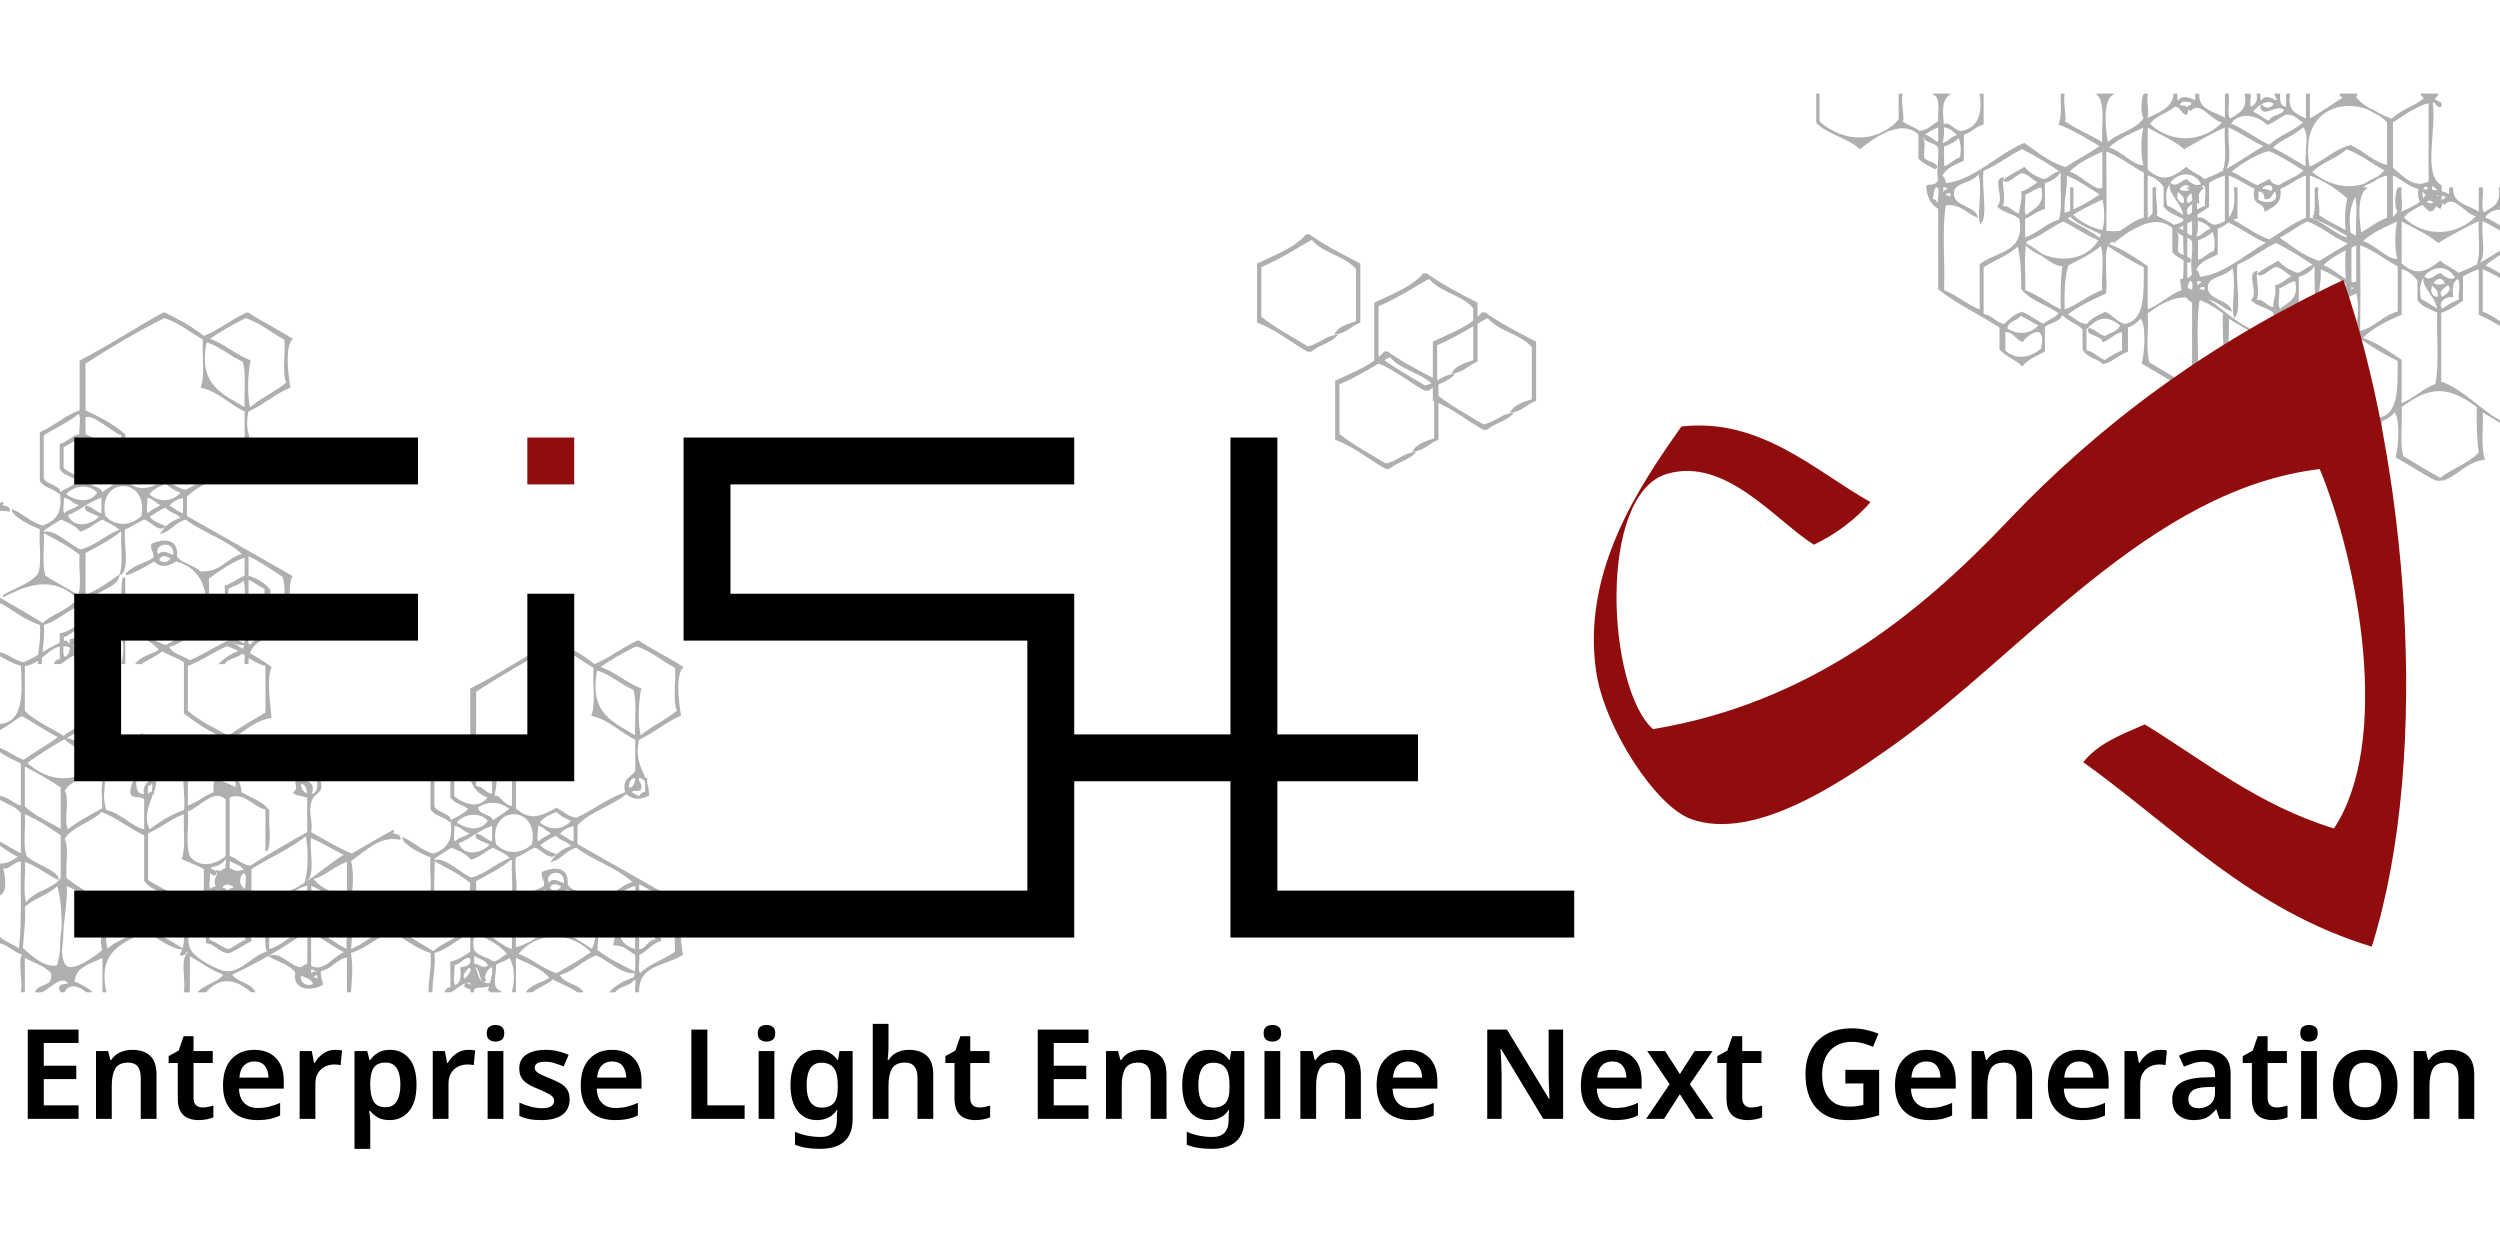 <?xml version="1.0" encoding="utf-8"?>
<!-- Generator: Adobe Illustrator 15.1.0, SVG Export Plug-In . SVG Version: 6.00 Build 0)  -->
<svg version="1.2" baseProfile="tiny" id="ad" xmlns="http://www.w3.org/2000/svg" xmlns:xlink="http://www.w3.org/1999/xlink"
		viewBox="0 0 1280 640" xml:space="preserve">
<symbol id="cube_lb" viewBox="0 0 350 180">
<title>cube bg left bottom</title>
<path d="M0,6.469c4.691,1.081,7.227,4.323,12.215,5.104c7.68-3.188,13.497-8.242,21.377-11.229
	c5.465,5.409,14.061,7.677,20.358,12.25c0.456,8.39-1.046,18.743,1.018,25.519c-14.493,7.583-29.082,15.071-41.735,24.499
	c11.676,10.635,25.243,11.245,37.664,1.021c-3.464-6.733-12.107-8.275-17.305-13.271c8.503,0.741,11.616,10.566,20.358,10.208
	c3.143-0.128,7.621-4.115,11.198-6.125c3.19-1.792,10.461-3.841,8.144-6.125c8.225,2.299,14.02,12.352,22.395,12.249
	c7.693-0.094,11.748-8.567,19.341-11.229c-7.754-3.112-14.132-7.605-20.359-12.249c0-8.506,0-17.013,0-25.52
	c8.172-3.033,14.772-7.644,22.395-11.229c7.069,4.48,14.635,8.462,21.376,13.271c-2.723,6.807-0.1,21.544,0,25.52
	c-8.791,1.733-13.95,7.106-20.359,11.228c12.82,5.178,21.469,14.54,34.61,19.395c5.949-3.418,10.4-0.534,11.197,3.063
	c1.223,5.515-3.627,4.299-5.09,10.207c-1.51,6.105,1.162,9.692,0,15.312c6.976,3.894,13.695,8.044,21.377,11.229
	c7.075-4.133,14.13-8.287,21.376-12.25c-3.18,3.095,3.33,0.989,3.054,4.083c-10.612-2.167-18.335,6.566-25.447,11.229
	c1.704,5.938,1.092,14.338,0,20.415c13.109,9.991,28.641,17.554,42.753,26.54c5.373-5.16,14.142-6.916,18.323-13.271
	c-13.338-12.732-26.788-7.082-38.683-1.021c6.035-3.814,13.871-5.826,18.323-11.228c2.364-5.796,0.348-15.983,1.018-23.478
	c-5.291-1.854-13.386-6.29-14.251-9.188c5.393,2.418,9.05,6.577,15.27,8.167c6.6-2.23,11.046-6.618,9.163-17.354
	c3.271-1.824,7.12-3.068,9.16-6.125c-2.458-2.64-7.331-2.856-9.16-6.125c0-4.083,0-8.166,0-12.25
	c3.927-1.165,5.792-4.399,10.179-5.104c-0.645-3.437,1.312-9.481-1.019-11.229c-5.468,4.385-12.313,7.389-18.323,11.229
	c0,7.485,0,14.971,0,22.457c1.189,3.266,9.823,4.395,8.145,7.146c-2.458-2.64-7.331-2.855-9.163-6.125c0-8.167,0-16.333,0-24.499
	c7.326-3.204,12.604-8.458,20.36-11.229c0-8.506,0-17.012,0-25.519c14.883-7.533,28.207-16.628,42.753-24.5
	c7.291,3.577,14.349,7.389,20.359,12.25c8.176-3.371,14.394-8.704,22.396-12.25c7.101,4.789,15.195,8.58,22.394,13.271
	c-3.882,4.354-2.034,18.473-1.019,24.499c-7.857,3.348-13.643,8.776-21.375,12.249c-3.172,14.407,4.878,17.566,5.088,28.582
	c-4.14,2.205-7.866,2.093-11.196-1.021c-7.54,6.39-18.757,9.093-25.448,16.333c0,3.402,0,6.805,0,10.208
	c18.025,10.166,35.988,20.394,53.95,30.623c-2.203,3.681-1.32,18.892,0,25.519c-8.473,5.455-22.915,4.923-22.394,19.395
	c-0.34,0-0.68,0-1.019,0c-0.606-2.114,1.257-6.706-1.018-7.146c-1.889,3.892-8.292,3.254-10.181,7.146c-0.678,0-1.356,0-2.034,0
	c3.235-3.221,7.287-5.622,12.215-7.146c1.354-3.064,1.034-7.809,1.018-12.249c-3.509-1.926-5.76-5.112-11.198-5.104
	c1.127-4.313,1.173-9.711,1.018-15.312c3.886-1.209,6.453-3.736,10.181-5.103c0-3.403,0-6.806,0-10.208
	c-4.973,1.15-14.065,6.98-19.341,11.229c0.62,8.447-0.79,14.86-1.019,22.457c5.576,4.615,12.625,7.756,19.342,11.228
	c-5.997,0.555-13.239-6.448-19.342-9.187c-7.393,2.455-11.367,8.335-19.341,10.207c1.829,5.312,9.256,5.009,12.215,9.188
	c-0.679,0-1.356,0-2.034,0c-3.719-3.079-8.948-4.639-13.235-7.146c-3.149,2.966-7.906,4.321-11.196,7.146c-0.679,0-1.358,0-2.036,0
	c2.754-3.705,8.341-4.566,12.215-7.146c-4.178-5.679-11.704-7.997-18.321-11.229c0,6.125,0,12.25,0,18.374c-0.341,0-0.681,0-1.019,0
	c4.579-20.926-7.989-24.655-18.323-30.623c5.669-0.564,11.426,7.585,18.323,9.188c-0.085-6.726-0.267-23.845,1.019-22.457
	c0,7.146,0,14.29,0,21.436c5.118-0.666,14.189-6.174,18.321-11.229c2.982,0.903,13.889,7.188,21.377,12.25
	c6.761-15.391-1.077-28.983-13.232-31.645c-4.462,2.611-7.15,3.639-11.197,0c-4.502,2.631-8.898,5.37-14.253,7.146
	c4.659-4.899,9.401-4.908,14.253-8.166c0.815-3.541-1.517-3.924-1.018-7.146c5.621-2.359,13.073-2.932,12.215,6.125
	c2.396,4.402,8.991,4.593,12.215,8.166c11.209,0.69,13.854-7.205,22.396-9.188c-8.004-7.968-20.484-11.443-29.521-18.374
	c-5.299,1.152-7.435,5.476-12.217,7.146c2.324-3.454,5.625-5.928,10.181-7.146c-1.612-3.146-6.287-3.224-8.145-6.124
	c-3.694,1.06-6.124,3.386-9.16,5.104c1.831,2.586,4.995,3.836,8.143,5.104c-3.041,2.315-6.824-3.324-10.179-4.084
	c-3.727,1.367-6.296,3.896-10.179,5.104c-1.257,7.247,2.574,19.597-2.036,23.478c2.213-5.266,0.457-14.513,1.018-21.436
	c-2.146-3.635-6.47-5.083-10.181-7.146c-4.046,1.726-6.734,4.815-11.196,6.125c-2.484-2.954-6.256-4.615-10.179-6.125
	c-3.021,2.077-6.469,3.722-9.163,6.125c0.578,7.586-1.219,17.556,1.018,23.479c5.574,3.599,11.611,6.73,17.306,10.206
	c2.362-5.117,0.35-14.62,1.019-21.436c-5.306-4.547-12.007-7.695-18.324-11.228c5.745-0.642,12.322,6.687,18.324,9.186
	c8.145-2.039,12.827-7.551,20.359-10.207c-5.308,4.548-12.007,7.696-18.323,11.229c0,7.486,0,14.972,0,22.456
	c6.585-2.583,12-6.339,17.305-10.206c-1.748,8.122-21.799,6.715-18.323,23.478c2.09,3.348,6.972,3.896,10.179,6.124
	c4.283-0.13,4.88-3.954,9.163-4.083c-1.44,2.979-5.594,3.238-8.145,5.104c0.15,6.809-2.796,12.139,3.054,14.291
	c-1.696,0-3.393,0-5.09,0c0.187-0.868-0.396-0.963-1.019-1.021c0.694-4.069,2.575-6.946,2.036-12.249
	c-3.305-0.194-5.621,5.853-4.07,7.146c-2.798,2.404-1.441-8.039-6.108-7.146c3.211,3.737,0.716,8.615,8.143,9.187
	c-1.518,2.561-8.805-0.663-8.143,4.083c-0.34,0-0.678,0-1.018,0c0.701-2.745-2.104-1.973-3.055-3.063
	c0.414-3.447,3.947,2.717,3.055-2.041c-2.987-1.593-8.157,3.357-11.197,5.104c-0.68,0-1.358,0-2.036,0
	c0.443-1.256,1.303-2.097,3.055-2.042c0-4.423,0-8.846,0-13.27c4.175-0.916,7.064-3.122,10.179-5.104c0-3.402,0-6.806,0-10.208
	c-7.28,2.567-11.589,8.114-19.342,10.208c0.708,7.855-1.019,13.27-1.019,20.415c-0.338,0-0.678,0-1.018,0
	c0-7.146,1.726-12.56,1.018-20.415c-7.983-2.542-13.652-7.405-20.357-11.229c-5.604,1.564-13.25,8.893-21.377,11.229
	c1.14,7.678,0.628,12.536,0,20.415c-0.34,0-0.679,0-1.019,0c0-6.124,0-12.249,0-18.374c-6.334,0.794-8.159,6.109-14.251,7.146
	c-0.59,3.313,0.694,4.748,1.018,7.145c-5.093,2.91-14.913,3.161-13.233-6.125c-2.867-4.27-8.673-5.593-13.233-8.166
	c4.79-1.715,9.69,5.236,15.269,6.125c1.506-0.531,2.566-1.51,4.072-2.042c0.219-15.249,0.021-24.978,0-40.83
	c-7.74,1.424-11.184,7.158-18.323,9.187c3.606,6.591,13.493,6.885,17.305,13.27c-7.703-6.991-32.107-19.632-28.502,6.125
	c-3.777,1.997-7.13,4.418-11.197,6.125c-4.958-0.474-6.399-4.472-11.198-5.104c0-4.083,0-8.166,0-12.249
	c-2.103-2.314-5.207-3.626-8.144-5.104c-0.494,7.008-2.998,14.882-1.018,20.416c1.899,5.31,15.226,12.141,19.341,12.249
	c8.366,0.222,13.801-8.856,21.376-10.207c-2.083-3.354-0.55-10.338-1.018-15.312c2.345,2.752,0.361,9.845,1.018,14.291
	c7.761-2.086,11.708-7.996,19.341-10.208c-11.781,8.602-24.766,15.996-38.682,22.456c2.611,4.528,9.781,4.483,12.215,9.188
	c-0.339,0-0.679,0-1.018,0c-8.347-7.404-16.741-8.928-24.43,0c-1.018,0-2.036,0-3.054,0c3.65-3.825,10.368-4.574,13.233-9.188
	c-6.885-2.623-12.344-6.676-18.323-10.207c0,6.465,0,12.93,0,19.395c-0.679,0-1.358,0-2.036,0c0.94-6.543-2.134-17.111,2.036-20.415
	c-1.601-3.732-1.521,2.371-4.072,1.021c3.497-5,1.549-15.46,2.036-23.479c-5.34,0.444-12.884,7.485-19.341,10.208
	c5.593,3.578,11.776,6.565,17.305,10.208c-4.903-0.203-12.644-6.363-18.323-9.187c-11.065,6.257-25.125,9.512-20.359,31.644
	c-0.339,0-0.678,0-1.018,0c0-6.124,0-12.249,0-18.374c-6.104,3.405-14.694,4.319-15.269,13.271c3.453,1.301,6.462,3.047,9.161,5.104
	c-0.678,0-1.357,0-2.036,0c-3.261-3.412-9.985-5.839-12.215,0c-0.339,0-0.678,0-1.018,0c-2.323-4.137,1.011-3.479,4.072-4.083
	c-3.46-6.718-10.675,2.505-15.269,4.083c-0.678,0-1.357,0-2.036,0c1.828-4.292,10.086-2.136,8.144-10.208
	c-3.603-3.873-9.448-5.496-14.251-8.166c0,6.125,0,12.25,0,18.374c-0.339,0-0.679,0-1.018,0c1.072-6.097-1.932-18.125,1.018-19.395
	C7.398,159.312,4.988,155.604,0,154.48c0-0.68,0-1.36,0-2.041c3.008,2.428,7.171,3.697,10.179,6.125
	c1.586-16.197,0.695-28.578,1.018-45.935c-4.566-0.363-7,5.252-10.179,3.062c0.339,2.251,3.071,11.635-1.018,14.291
	c0-5.104,0-10.207,0-15.312c4.74-0.011,7.242-2.265,10.179-4.083c-3.838-1.595-6.893-3.977-10.179-6.124c0-0.342,0-0.682,0-1.021
	c3.777,1.997,7.13,4.419,11.197,6.125c0-7.146,0-14.291,0-21.437C8.652,84.558,3.787,83.313,0,80.986c0-0.341,0-0.681,0-1.021
	c4.576,0.855,6.736,4.133,11.197,5.104c0-7.485,0-14.972,0-22.457C7.422,60.613,3.27,58.993,0,56.487c0-0.341,0-0.681,0-1.021
	c4.406,1.706,7.642,4.586,12.215,6.125c5.874-4.318,12.558-7.822,18.323-12.25c-6.813-3.375-12.639-7.74-19.341-11.228
	C7.201,40.229,3.942,43.087,0,45.258c0-0.681,0-1.361,0-2.042c12.666-1.248,11.978-15.889,11.197-30.623
	C6.484,11.139,5.012,10.028,0,7.49C0,7.149,0,6.809,0,6.469z M178.141,134.065c2.104,7.953,1.961,15.61,1.019,24.499
	c7.4-2.446,11.697-8.004,19.341-10.208C193.961,141.339,183.149,140.611,178.141,134.065z M158.799,166.73
	c7.05,4.211,11.825-4.78,18.324-7.146c-6.362-3.488-12.224-7.478-18.324-11.229C158.799,154.48,158.799,160.605,158.799,166.73z
	 M176.104,137.127c-4.388,4.788-12.898,5.44-16.287,11.229c7.144,2.363,11.482,7.54,18.323,10.208
	C176.902,151.98,180.694,140.353,176.104,137.127z M158.799,124.879c0.668,6.814-1.343,16.318,1.018,21.436
	c4.082-5.774,14.053-5.642,17.306-12.249C170.388,131.631,165.542,127.304,158.799,124.879z M178.141,133.045
	c0-6.806,0-13.611,0-20.415c-7.06,2.106-11.149,7.193-18.323,9.186C163.873,127.617,171.579,129.757,178.141,133.045z
	 M158.799,100.38c-1.091,7.071,2.345,18.684-2.036,22.457c1.578-5.579,1.779-17.93,0-23.478
	c-8.339,6.949-19.254,11.315-28.502,17.353c0,4.424,0,8.848,0,13.271c19.196,7.021,34.787-12.472,48.862-20.415
	C170.691,106.829,165.396,102.952,158.799,100.38z M153.709,71.799c4.945,0.431,7.354,1.829,5.09,7.145
	c3.7-0.033,4.472-3.002,4.072-7.145C159.435,69.399,156.797,68.015,153.709,71.799z M153.709,72.82
	c-0.342,3.746,1.563,5.237,4.072,6.124C157.601,75.722,157.066,72.855,153.709,72.82z M116.046,50.362
	C104.107,57.785,91.848,64.887,79.4,71.799c0.817,5.607-8.271,15.501-3.054,25.519c5.515-3.996,11.196-7.828,18.323-10.207
	c1.126-7.718-2.394-20.094,2.036-24.499c3.771,2.364,12.398,5.232,12.215,8.166c-4.576-2.216-7.963-5.626-13.233-7.146
	c0,7.146,0,14.291,0,21.436c5.532-1.598,8.948-5.318,14.251-7.146c-1.045-7.172,2.245-9.999,7.126-11.229
	c3.182,2.594,5.893,5.66,6.107,11.229c4.946,2.867,10.928,4.694,14.251,9.188c-0.667,6.477,1.342,15.637-1.018,20.415
	c0-7.146,0-14.291,0-21.436c-6.87-1.357-10.957-9.527-19.341-6.125c0,10.207,0,20.415,0,30.623
	c4.195,1.237,6.237,4.634,11.197,5.104c9.626-5.999,19.455-11.794,29.52-17.354c0-6.124,0-12.249,0-18.373
	c-2.316-0.74-5.2-0.91-7.125-2.042c2.546-2.451,0.966-2.703,1.018-7.145C138.552,65.222,128.861,56.225,116.046,50.362z
	 M116.046,2.386c-7.113,3.075-12.913,7.467-20.359,10.208c0,7.826,0,15.651,0,23.478c5.945,5.607,14.074,9.024,21.377,13.27
	c5.901-4.63,12.862-8.198,19.341-12.249c0-8.167,0-16.333,0-24.499C128.115,10.698,124.335,4.281,116.046,2.386z M53.951,87.11
	c8.345,1.839,12.233,8.148,20.359,10.207c0-5.443,0-10.888,0-16.332c-2.968-2.615-6.02,0.166-7.125-3.063
	c0.867-16.257,17.668-4.492,25.449-14.291C80.829,42.586,45.136,53.26,53.951,87.11z M51.915,87.11
	c-5.418,5.795-15.068,7.347-19.341,14.29c2.36,4.779,0.351,13.939,1.018,20.415c12.656,9.767,27.838,17,41.736,25.52
	c4.042-5.474,11.375-7.646,17.305-11.228c-3.208-7.331-14.04-7.019-18.323-13.271c0-7.825,0-15.651,0-23.478
	C66.402,95.72,60.197,90.374,51.915,87.11z M50.897,63.632c-5.043,5.491-14.517,6.537-18.323,13.27
	c3.029,4.447-0.994,15.968,2.036,20.415c5.528-4.324,11.949-7.752,18.323-11.228C51.685,79.174,55.499,67.184,50.897,63.632z
	 M33.592,124.879c1.372,12.011-5.977,35.893,0,41.852c3.56,3.549,14.077-3.688,19.341-8.166c-2.24-6.011,1.333-14.979,0-23.478
	C45.557,132.615,40.694,127.624,33.592,124.879z M29.521,124.879c-4.729,4.784-12.39,6.63-17.305,11.229
	c0.51,7.997-0.544,14.425-1.018,21.436c4.524,4.111,11.538,10.695,18.323,9.188C32.732,157.295,33.025,134.266,29.521,124.879z
	 M12.215,88.131c0.57,7.254-1.208,16.864,1.018,22.457c4.229,4.277,15.273,7.125,16.287,11.228
	c-5.965-2.864-10.559-7.105-17.305-9.186c0.669,7.154-1.345,16.999,1.018,22.457c3.896-6.643,13.949-7.108,18.323-13.271
	c0-7.485,0-14.97,0-22.456C25.524,95.2,19.4,91.133,12.215,88.131z M12.215,63.632c0,7.146,0,14.291,0,21.436
	c5.302,5.231,12.912,8.149,19.341,12.249c0-7.485,0-14.971,0-22.457C25.509,70.717,18.895,67.142,12.215,63.632z M32.574,2.386
	c-7.92-0.138-11.314,9.16-20.359,10.208c0,7.826,0,15.651,0,23.478c5.42,5.793,13.578,8.841,20.359,13.27
	c6.275-5.275,15.671-7.422,20.359-14.291c0-7.485,0-14.971,0-22.457C44.115,11.79,39.974,2.515,32.574,2.386z M111.974,71.799
	c3.179,1.235,6.353,2.476,9.162,4.083c0-1.701,0-3.403,0-5.104C118.825,70.101,112.6,68.139,111.974,71.799z M117.064,111.608
	c0,1.701,0,3.403,0,5.104c3.796,2.074,4.144,1.902,8.143,1.021C124.389,113.79,119.091,114.339,117.064,111.608z M116.046,131.003
	c-0.325-2.396-3.151-2.284-4.072-4.083c-4.637,3.177-11.911,3.708-14.251,9.188c4.283,0.129,4.879,3.953,9.162,4.082
	c2.571-1.504,4.547-3.605,8.144-4.082c-0.601-3.821-5.672-3.159-7.125-6.125c5.425,3.34,12.08,3.769,17.305,0
	c-0.146,3.976-10.691,2.837-8.143,6.125c4.207,0.172,12.515,5.914,18.323,0c-3.479-4.757-10.804-9.682-18.323-7.146
	c-0.312-2.354,2.941-1.134,3.054-3.062c-2.556-2.008-5.607-2.383-7.125,1.021C115.235,126.489,118.606,129.977,116.046,131.003z
	 M107.902,115.691c-1.258,3.303,3.294,0.78,2.036,4.084c-1.301-0.058-1.41-1.31-3.054-1.021c0.63,2.771-1.292,8.101,1.018,9.188
	c0.266-1.436,2.232-1.165,3.054-2.042c-1.741-5.421,1.836-4.519,0-8.166c1.8,1.895,2.972-0.444,5.09-1.021
	c-0.557-1.483,1.189-5.275-1.018-5.104C113.757,114.077,110.855,114.911,107.902,115.691z M95.687,87.11
	c0.578,7.586-1.22,17.556,1.018,23.478c5.209,6.613,13.61,4.888,19.341,0c0-9.868,0-19.735,0-29.602
	C108.938,74.879,102.886,84.527,95.687,87.11z M126.225,127.941c-0.915-2.825,2.091-9.583-2.036-9.188
	C121.155,121.923,122.25,126.647,126.225,127.941z M69.221,71.799c-0.005,4.086,0.534,7.63,5.089,7.145
	c-1.427-5.514,2.749-5.41,3.054-9.187C73.963,67.986,72.386,70.686,69.221,71.799z M76.346,78.944
	c0.225-0.795,0.853-1.187,2.036-1.021c-0.557-1.483,1.189-5.276-1.018-5.103c-0.226,0.794-0.853,1.186-2.036,1.02
	C75.885,75.323,74.138,79.115,76.346,78.944z M93.651,111.608c2.017-6.144,0.596-15.733,1.018-23.478
	c-7.283,2.564-12.49,7.209-19.341,10.207c0,8.166,0,16.333,0,24.499c6.232,3.958,13.3,7.078,19.341,11.229
	c4.607-0.144,5.328-4.186,10.18-4.083c0-4.423,0-8.847,0-13.271C101.468,114.658,97.39,113.304,93.651,111.608z M53.951,138.148
	c0.668,6.476-1.341,15.636,1.018,20.416c4.595-4.92,12.802-6.219,17.306-11.229C66.012,145.654,58.032,135.26,53.951,138.148z
	 M158.799,167.751c0,0.681,0,1.361,0,2.041c0.058,0.623,0.152,1.209,1.018,1.021c0.012-1.028,1.784-1.283,2.036,0
	c-1.142,0.217-1.584,1.134-2.036,2.042c1.401-0.044,2.235,0.48,3.054,1.021C163.278,170.065,162.058,167.886,158.799,167.751z
	 M153.709,170.813c-1.318,5.261,4.175,7.319,7.126,5.104C160,172.672,156.466,172.132,153.709,170.813z M106.884,153.46
	c3.727,1.366,6.296,3.895,10.18,5.104c3.274-1.48,5.705-3.807,9.161-5.104c-0.645-3.437,1.312-9.481-1.018-11.229
	c-3.037,6.616-16.085,5.002-16.287,0c3.165,0.908,4.742,3.411,8.144,4.083c2.571-1.505,4.547-3.606,8.143-4.083
	C119.797,131.695,103.501,136.489,106.884,153.46z M326.762,123.857c0,3.743,0,7.486,0,11.229c4.488,1.623,8.626,3.598,11.196,7.145
	c0,3.743,0,7.485,0,11.229c-4.764,1.348-6.844,5.387-11.196,7.146c0.639,3.104-1.305,8.793,1.018,10.207
	c4.968-4.886,12.556-7.143,18.322-11.228c-0.585-7.92,1.23-18.246-1.017-24.498C339.263,131.057,333.313,127.153,326.762,123.857z
	 M326.762,136.107c0,7.485,0,14.971,0,22.457c4.667-0.085,4.646-4.867,9.16-5.104c0-4.083,0-8.167,0-12.249
	C332.647,139.731,330.218,137.404,326.762,136.107z M316.581,141.211c-1.654,10.506,1.994,15.693,9.162,17.354
	c-0.67-7.155,1.345-17.001-1.018-22.457C323.286,139.087,319.132,139.347,316.581,141.211z M294.188,103.442
	c0-3.063,0-6.125,0-9.187c-3.52,0.895-6.684,2.146-8.145,5.104C289.208,100.269,290.785,102.77,294.188,103.442z M275.864,93.234
	c5.539,4.836,12.574,4.421,17.305-1.021c-2.937-1.479-6.041-2.789-8.145-5.104C281.474,88.652,277.726,89.999,275.864,93.234z
	 M284.007,2.386c-14.313,7.083-27.646,15.15-40.717,23.479c0,8.165,0,16.332,0,24.498c7.366,3.5,14.561,7.174,20.359,12.25
	c0,7.825,0,15.651,0,23.478c7.506,6.821,13.042,4.558,21.375,0c3.164,1.932,5.653,4.539,10.181,5.103
	c8.851-4.052,15.876-9.939,25.448-13.27c-2.054-7.505,3.303-7.577,5.09-11.229c0-5.443,0-10.888,0-16.333
	c-7.939-3.607-13.133-9.968-22.396-12.249c2.249-6.252,0.434-16.58,1.019-24.499C297.239,9.449,290.823,4.146,284.007,2.386z
	 M325.743,2.386c-6.882,3.307-13.388,6.991-19.341,11.229c8.19,2.674,13.631,8.107,21.377,11.229c-1.394,6.103-1.91,18.48,0,24.498
	c5.814-5.057,13.448-8.29,19.34-13.27c-2.362-5.457-0.348-15.302-1.018-22.457C339.082,10.105,333.82,4.833,325.743,2.386z
	 M326.762,69.757c-0.74,3.123,1.756,3.003,1.018,6.125c-1.867,1.64-3.447-0.942-5.09,2.042c1.938,0.438,2.557,2.2,5.09,2.042
	c0.416-1.283,1.313-2.086,3.053-2.042c0-2.381,0-4.763,0-7.145C328.907,71.006,328.587,69.627,326.762,69.757z M321.671,75.881
	c3.356-0.037,3.892-2.903,4.072-6.125C322.484,69.893,321.264,72.071,321.671,75.881z M305.384,14.635
	c-4.905,23.293,9.01,27.714,20.359,34.706c-0.439-8.065,1.024-18.039-1.018-24.498C317.821,21.898,312.988,16.877,305.384,14.635z
	 M243.29,53.424c0,3.063,0,6.125,0,9.188c3.643,1.791,7.792,3.072,10.179,6.124c1.069,4.859-1.362,11.504-1.019,12.25
	c2.182-4.355,5.141,4.862,10.181,4.083c0-7.485,0-14.972,0-22.457C256.61,60.355,247.545,50.69,243.29,53.424z M243.29,63.632
	c0,3.743,0,7.485,0,11.228c4.28,0.13,4.879,3.954,9.16,4.083c0-3.402,0-6.805,0-10.208C249.176,67.256,246.745,64.93,243.29,63.632z
	 M240.235,63.632c-2.402,2.014-5.297,3.536-8.143,5.104c0,3.743,0,7.485,0,11.229c5.464,4.383,13.81,7.183,18.321,0
	C243.548,78.004,240.416,72.297,240.235,63.632z M274.846,94.256c0.631,2.771-1.292,8.1,1.019,9.187
	c1.668-2.409,5.243-2.908,7.124-5.104C279.789,97.465,278.693,94.479,274.846,94.256z M253.469,104.464
	c5.611,5.872,13.646,5.447,19.341,0C277.175,83.104,249.015,82.949,253.469,104.464z M244.308,85.068
	c-0.306,5.109,9.503,4.237,7.125,8.166c3.311-2.465,7.061-4.488,10.181-7.145C256.477,82.099,250.295,81.063,244.308,85.068z
	 M233.109,93.234c5.732,3.894,13.102,5.467,17.305-1.021C245.883,86.752,237.004,87.968,233.109,93.234z M232.093,94.256
	c0.63,2.771-1.292,8.1,1.017,9.187c1.847-2.573,6.299-2.531,8.145-5.104C237.456,97.723,236.261,94.499,232.093,94.256z
	 M252.45,103.442c0-3.063,0-6.125,0-9.187c-7.235,1.929-11.539,6.802-18.323,9.187c2.84,8.024,12.728,6.21,17.306,1.021
	c-1.852-1.597-9.127-3.029-7.125-5.104C247.474,100.269,249.05,102.77,252.45,103.442z M280.952,126.92
	c2.955,2.407,4.892,1.664,7.127-1.021C285.558,123.927,282.024,123.068,280.952,126.92z M280.952,124.879
	c2.094-3.695,5.31-0.949,8.145,0C290.871,114.942,276.448,117.58,280.952,124.879z M264.665,160.605
	c7.636,2.553,12.593,7.788,20.359,10.207c6.19-3.66,12.562-7.139,18.323-11.228C292.151,147.995,274.794,147.961,264.665,160.605z
	 M242.271,160.605c0,1.701,0,3.402,0,5.104c3.591,0.543,4.552,2.994,8.143,1.021C249.481,162.902,245.075,162.558,242.271,160.605z
	 M232.093,165.709c0.645,3.437-1.313,9.481,1.017,11.229c2.979-1.097,3.577-4.58,3.054-9.187c2.813-0.583,5.709-1.081,5.091-5.104
	C238.553,160.008,235.545,165.719,232.093,165.709z M238.199,173.876c0.739-1.721,5.396-4.689,2.036-7.146
	C239.12,168.074,234.757,171.335,238.199,173.876z"/>
</symbol>
<symbol id="cube_rt" viewBox="0 0 320 150">
<title>cube bg right top</title>
<path d="M59.804,0c2.7,0,5.4,0,8.1,0c-7.129,5.561-0.783,16.652-4.05,25.732
	c4.259-0.13,4.853-3.987,9.112-4.116c-1.821,2.607-4.969,3.868-8.099,5.145c0,3.432,0,6.862,0,10.294
	c2.03,1.661,5.859-3.607,9.112-4.118c1.761-10.368-2.254-14.862-9.112-16.468c2.686-2.661,5.678,3.096,9.112,3.088
	C82.466,18.236,85.754,11.63,84.102,0c0.337,0,0.675,0,1.013,0c0,5.146,0,10.293,0,15.439c-4.186,0.892-5.94,4.254-10.125,5.147
	c0,4.459,0,8.92,0,13.38c-4.426,2.019-9.137,3.748-11.137,8.234c1.359,0.677,1.886,2.201,2.025,4.117
	c14.897-1.447,26.622-14.702,40.498-20.585c6.676,4.535,12.608,9.827,21.261,12.352c5.969-3.882,12.511-7.182,18.224-11.323
	c-6.826-4.04-13.464-8.27-21.261-11.322c1.639-3.823,0.84-10.124,1.012-15.439c0.337,0,0.674,0,1.012,0
	c-1.226,4.529,2.248,16.581-1.012,13.381c6.227,4.991,14.499,7.902,21.261,12.351C146.169,16.84,148.97,4.387,143.835,0
	c2.701,0,5.4,0,8.1,0c-6.265,2.562-4.385,18.856-3.037,25.732c5.423-5.465,15.148-6.557,19.235-13.38
	c-1.918-2.02-1.343-10.235,0-12.352c0.338,0,0.676,0,1.013,0c-0.826,4.649,1.951,12.963-2.024,14.41
	c3.264-2.871,15.934-5.063,16.198-14.41c0.339,0,0.676,0,1.013,0c0.084,1.629-0.486,3.926,1.013,4.117
	c1.798-3.489,6.504-1.309,9.112,0c0-1.372,0-2.745,0-4.117c0.337,0,0.674,0,1.013,0c-0.263,9.53,9.106,9.268,14.174,13.381
	c0-4.461,0-8.921,0-13.381c0.337,0,0.674,0,1.013,0c0.649,4.143-1.316,10.944,1.013,13.381c4.3-2.833,9.876-4.369,8.1-13.381
	c0.674,0,1.35,0,2.023,0c0.604,2.132-1.251,6.762,1.013,7.205c2.006-1.393,3.938-2.858,3.038-7.205c0.337,0,0.674,0,1.013,0
	c0.084,1.629-0.488,3.926,1.012,4.117c2.082-3.725,5.278-0.957,8.1,0c0.429-2.151-0.694-2.726-1.013-4.117c0.675,0,1.351,0,2.024,0
	c-0.397,4.178,0.371,7.172,4.051,7.205c0-2.402,0-4.803,0-7.205c0.337,0,0.675,0,1.013,0c-1.682,9.258,3.926,11.104,9.111,13.381
	c0-4.461,0-8.921,0-13.381c0.338,0,0.675,0,1.012,0c0,4.46,0,8.92,0,13.381c6.521-3.321,12.029-7.672,18.225-11.323
	c-0.901-0.456-1.811-0.903-2.025-2.058c2.7,0,5.4,0,8.1,0c0.187,0.875-0.395,0.971-1.012,1.029
	c2.003,4.633,12.007,9.64,19.235,12.352c4.583-4.949,12.461-6.546,17.212-11.323c-0.901-0.456-1.811-0.903-2.025-2.058
	c2.701,0,5.4,0,8.1,0c-0.357,1.352-1.781,1.619-2.024,3.088c1.498,0.536,2.552,1.523,4.05,2.059c0,0.343,0,0.686,0,1.029
	c-3.117,0.767-1.946-2.825-5.062-2.058c2.565,13.516-5.617,37.96,5.062,43.229c0,2.745,0,5.49,0,8.234
	c-4.075-0.711-2.486,4.334-6.074,4.117c-2.729-2.715-6.487-4.384-5.063-11.322c-5.991-1.115-8.827-5.437-14.175-7.205
	c0,7.548,0,15.096,0,22.644c-7.182,4.021-14.269,8.139-21.261,12.351c0,8.235,0,16.469,0,24.704
	c-14.198,8.552-29.366,16.118-42.522,25.73c-6.126-4.751-13.681-8.049-20.248-12.351c0.437,8.133-1.019,18.189,1.013,24.702
	c-10.123,1.375-13.834,9.267-23.286,11.323c-7.289-3.913-14.138-8.273-21.262-12.352c1.406-5.567,2.472-19.653-1.013-23.674
	c-1.778,2.31-4.184,3.981-7.087,5.146c0,4.116,0,8.234,0,12.352c-4.54,1.56-7.271,4.958-12.148,6.176
	c-2.864-2.923-8.316-3.211-10.125-7.205c0-3.431,0-6.862,0-10.293c-3.093-3.374-8.391-4.507-11.136-8.234
	c-0.655,4.823-6.776,4.091-9.112,7.205c0,4.116,0,8.234,0,12.352c-4.084,2.024-8.41,3.802-11.137,7.204
	c-3.161-3.306-8.172-4.729-11.137-8.233c0-3.773,0-7.548,0-11.322c-10.296-6.688-21.911-12.033-31.386-19.556
	c0-13.725,0-27.449,0-41.173c-3.617-2.154-5.886-5.68-6.074-11.321c2.348-0.808,4.547,0.35,6.074-3.088
	c-1.222-5.684,0.479-9.176,0-16.468c-1.237-3.545-6.861-2.63-8.099-6.174c3.522-0.933,7.595,6.554,8.099,2.058
	c0-2.401,0-4.803,0-7.205c-3.532,1.555-7.259,2.912-9.111,6.175c2.308,1.426,0.376,7.165,1.012,10.293
	c0.816,2.316,8.502,2.941,6.075,5.147c-2.921-1.492-6.008-2.813-8.1-5.147c0-4.118,0-8.234,0-12.351
	c-9.778-9.277-25.231,2.994-30.373,7.204c-6.226-5.678-16.424-7.318-22.274-13.38c0-4.803,0-9.606,0-14.41c0.338,0,0.675,0,1.013,0
	c0,4.803,0,9.606,0,14.41c12.474,11.192,30.227,11.794,41.51-1.028c0-4.461,0-8.921,0-13.381c0.337,0,0.675,0,1.012,0
	c-1.227,4.529,2.248,16.581-1.012,13.381c2.505,2.94,7.113,3.746,10.125,6.175c4.715-0.354,6.682-3.5,10.124-5.147
	C62.514,8.91,64.342,1.218,59.804,0z M105.363,27.79c-7.119,3.399-12.789,8.271-20.249,11.322
	c-1.164,8.773,2.084,22.74-1.013,26.762c-1.327-5,1.794-19.278-1.012-25.732c-3.254,5.728-12.487,4.33-13.162,10.293
	c-0.85,7.505,10.297,7.23,12.149,12.351c-5.252-2.208-7.98-6.982-16.199-6.175c-2.32,12.738-0.369,29.816-1.012,44.26
	c7.055,2.776,12.037,7.661,19.236,10.292c0-7.892,0-15.782,0-23.674c8.266-6.349,23.489-5.626,20.249-23.673
	c-2.99-2.793-8.311-3.215-11.136-6.176c3.593-3.634-2.205-13.324,2.024-14.411c-1.065,2.833,1.981,11.877-1.012,15.439
	c4.385-2.478,5.439,2.945,10.125,3.088c-0.126-4.245,1.76-6.445,1.013-11.321c3.73-1.012,5.836-3.673,9.112-5.147
	c-3.611-1.132-5.143-4.378-9.112-5.146c-3.253,0.51-7.082,5.777-9.112,4.116c3.025-2.415,6.789-4.077,10.125-6.174
	c2.594,2.851,6.008,4.871,10.125,6.174c3.148-0.916,4.717-3.438,8.1-4.116c-1.937,2.492-4.486,4.36-8.1,5.146
	c0,4.46,0,8.921,0,13.38c-3.953,1.129-6.665,3.519-10.125,5.147c0,3.431,0,6.862,0,10.293c7.234-1.909,11.015-7.33,18.225-9.264
	c2.03-6.512,0.575-16.569,1.012-24.703C119.422,35.455,112.453,31.562,105.363,27.79z M58.791,54.552
	c2.762-0.749,2.038,2.045,4.049,2.059c-0.91-2.849,2.081-9.663-2.024-9.264C59.037,50.922,59.932,51.254,58.791,54.552z
	 M67.903,50.435c-1.235,0.117-2.397,0.308-2.025,2.059c1.394-0.045,2.223,0.485,3.038,1.029c1.176-4.011-2.794-8.047-5.063-5.147
	c1.224,0.217,0.623,1.142,0,2.059C65.739,51.419,67.237,47.353,67.903,50.435z M85.115,88.518c0,8.234,0,16.469,0,24.703
	c4.93,0.477,6.364,4.509,11.136,5.147c2.711-2.391,5.021-5.189,9.112-6.177c4.079,1.686,7.058,4.489,11.137,6.177
	c2.201-2.565,6.496-3.004,8.1-6.177c-6.068-4.468-14.543-6.488-19.237-12.351c0.077-8.314-0.313-16.151-2.025-22.646
	C98.541,82.269,91.102,84.654,85.115,88.518z M104.351,113.221c-1.803,2.971-6.867,2.625-7.087,7.205
	c5.853,4.012,13.097,3.112,17.211-2.058C110.768,116.988,108.214,114.44,104.351,113.221z M105.363,126.601
	c-3.198-1.552-4.331-5.203-9.112-5.146c0,3.431,0,6.861,0,10.293c5.91,5.437,13.851,3.879,19.237-1.029
	C118.423,116.832,109.338,121.37,105.363,126.601z M126.624,64.845c-4.676,1.533-12.169,7.883-19.236,10.292
	c-2.054,6.834-0.56,17.272-1.013,25.733c7.167,2.664,12.453,7.239,19.237,10.292c-0.305-7.874,0.062-20.503,1.012-23.674
	c-3.966,1.899-13.294-7.452-19.236-10.293c15.298,14.52,46.432,9.534,39.485-23.672c-6.896,2.939-13.339,6.337-19.237,10.292
	c5.792,4.061,13.063,6.62,18.224,11.321C138.897,72.267,132.984,68.329,126.624,64.845z M128.649,87.488
	c-2.154,6.387-2.247,14.871-2.025,23.674c7.552-2.616,12.628-7.747,20.25-10.292c-0.667-7.558,1.338-17.83-1.013-23.675
	C140.905,81.422,134.714,84.392,128.649,87.488z M169.146,41.171c0,7.89,0,15.782,0,23.673c-7.639,3.213-14.909,6.8-20.248,12.351
	c-2.353,6.187-0.346,16.805-1.013,24.704c-7.204,3.312-14.42,6.61-20.249,11.321c4.284,1.135,5.795,5.087,11.137,5.147
	c2.091-3.021,5.712-4.486,9.112-6.177c3.804,1.622,5.673,5.211,10.124,6.177c11.126-2.07,9.976-16.622,10.124-29.851
	c-6.787-3.392-13.214-7.15-19.235-11.322c7.865,2.64,13.909,7.132,20.248,11.322c0,7.549,0,15.097,0,22.645
	c6.851-2.642,11.421-7.603,18.225-10.292c2.201-10.457,0.455-24.927,1.013-37.055c-3.624-1.806-7.752-3.099-10.125-6.176
	c0-3.431,0-6.862,0-10.293C175.909,44.588,173.392,42.001,169.146,41.171z M137.761,120.426c0,3.773,0,7.549,0,11.322
	c4.363,0.711,6.218,3.971,10.125,5.146c2.685-2.074,5.678-3.835,9.112-5.146c0-3.432,0-6.862,0-10.293
	c-4.453,0.62-6.464,3.721-10.125,5.146c-0.514-3.295-9.309-3.513-7.087-6.175c3.148,0.916,4.717,3.438,8.1,4.116
	c2.788-1.968,7.171-2.316,8.1-6.174C148.616,112.362,143.894,114.039,137.761,120.426z M169.146,112.191
	c0.59,8.321-1.231,19.094,1.013,25.732c6.441,3.743,12.67,7.703,19.236,11.322c6.271-4.947,14.854-7.544,20.249-13.382
	c-1.031-7.186-1.22-15.229-1.013-23.673C193.165,100.54,183.519,101.386,169.146,112.191z M209.645,64.845
	c0-7.892,0-15.783,0-23.673c-4.409,1.592-4.859,1.683-9.112,4.117c0,4.118,0,8.235,0,12.352c-3.397,2.378-6.692,4.862-11.137,6.176
	c0,12.008,0,24.016,0,36.025c12.435,3.077,28.568,23.871,41.51,23.672c6.24-0.095,14.528-7.96,20.249-11.321
	c7.275-4.274,13.53-7.636,20.249-11.321c0.582-7.986-1.224-18.398,1.012-24.704c-7.918-2.927-13.062-8.68-21.261-11.321
	c-6.909,3.613-12.634,8.428-20.249,11.321C223.291,72.929,217.306,68.034,209.645,64.845z M292.664,63.815
	c0-7.548,0-15.096,0-22.644c-13.525,3.747-23.138,11.471-19.236,32.937C280.739,71.592,285.452,66.433,292.664,63.815z
	 M252.166,41.171c0,7.548,0,15.096,0,22.644c7.447,2.046,14.604,9.843,20.249,10.293c-1.79-4.594-1.536-15.951,0-20.585
	C266.702,48.352,260.226,43.957,252.166,41.171z M294.688,14.41c0,7.892,0,15.783,0,23.674c5.966,5.222,11.425,11.175,19.237,7.204
	c0-13.723,0-27.447,0-41.171C306.159,6.171,300.762,10.634,294.688,14.41z M271.403,27.79c-5.126,5.083-13.448,6.914-18.225,12.352
	c11.883,10.015,27.85,10.831,38.474-1.03C284.743,35.5,279.018,30.685,271.403,27.79z M252.166,38.084
	c7.707-3.145,12.789-8.957,21.262-11.323c6.825,3.012,11.151,8.563,19.236,10.294c0-7.549,0-15.097,0-22.645
	C277.558-1.63,245.001,3.718,252.166,38.084z M314.938,46.317c-1.041,5.728,1.576,2.062,3.036,4.118
	c-1.444,0.246-1.707,1.695-3.036,2.059c-1.346-1.034-3.768-0.974-4.051-3.088c1.395-0.044,2.223,0.484,3.038,1.029
	c0.605-2.675-0.406-3.704-3.038-3.088c-3.971,7.308,3.75,12.116,7.087,7.205c-3.383-0.904-1.063-3.262,1.013-1.029
	C319.68,49.044,317.167,47.825,314.938,46.317z M168.134,37.055c-1.79-4.594-1.536-15.952,0-20.586
	c-6.883,3.295-14.264,6.083-19.235,11.321C156.156,29.342,161.936,37.851,168.134,37.055z M147.886,28.819
	c0.186,17.182,0.252,28.217,0,45.289c8.299-1.856,12.167-8.216,20.248-10.293c0-7.892,0-15.783,0-23.673
	C161.305,36.45,155.621,31.592,147.886,28.819z M127.637,41.171c0.7,7.917-1.712,12.669-1.013,20.585
	c7.207-2.623,13.536-6.138,19.237-10.292C139.914,47.903,134.484,43.816,127.637,41.171z M146.874,48.376c0-6.518,0-13.037,0-19.557
	c-6.667,3.173-13.516,6.161-18.225,11.323C135.012,41.365,142.957,51.475,146.874,48.376z M185.346,6.175
	c3.295,0.355,5.735,0.582,4.05,4.118c-2.744-0.641-2.52-4.3-6.075-4.118c-4.029,3.451-10.174,4.753-13.161,9.264
	c10.835,10.921,28.41,10.284,38.473-1.029c-6.324-0.674-11.415-11.603-17.212-6.175c-2.631-2.707,1.637-0.811,1.013-4.117
	C188.648,3.466,186.635,2.496,185.346,6.175z M210.657,16.469c-1.086,7.13,2.331,18.839-2.025,22.644
	c2.214-5.64,0.446-15.33,1.013-22.644c-7.518,3.336-14.407,7.31-21.261,11.321c-5.528-4.674-12.805-7.568-19.237-11.321
	c0,7.547,0,15.095,0,22.644c7.638,6.757,12.753,4.849,20.249-1.028c2.558,2.545,6.555,3.629,9.111,6.174
	c11.951-4.318,21.133-11.452,31.386-17.498C223.098,23.721,217.408,19.555,210.657,16.469z M211.67,15.439
	c7.211,3.305,13.235,7.816,20.248,11.322c5.143-5.065,13.081-7.287,18.224-12.351c-3.667-1.075-4.693-4.834-10.124-4.117
	c-3.258,1.492-5.674,3.838-9.112,5.146C226.081,10.287,215.808,8.395,211.67,15.439z M222.806,9.264
	c3.257,1.492,5.674,3.838,9.112,5.146c1.238-3.544,6.861-2.631,8.1-6.175c-3.21-4.487-12.444,4.557-12.149-2.059
	c2.938,2.427,4.864,1.679,7.087-1.029C231.115,1.521,225.411,5.76,222.806,9.264z M210.657,41.171c0,7.548,0,15.096,0,22.644
	c7.667,3.184,13.1,8.639,21.261,11.321c6.362-3.824,11.998-8.387,19.236-11.321c0-7.548,0-15.096,0-22.644
	c-5.414,1.702-9.019,5.24-14.175,7.205c1.353,7.55-3.232,9.066-7.087,11.322c-1.189-5.718-6.953-1.621-5.062-11.322
	C220.033,46.049,215.928,43.018,210.657,41.171z M231.918,28.819c-5.449,0.991-15.194,6.502-20.248,11.323
	c5.198,1.919,8.975,5.285,14.174,7.205c2.067-0.985,4.007-2.103,6.074-3.088c0.7,2.033,2.7,2.745,5.062,3.088
	c4.011-3.127,9.961-4.285,13.162-8.234C244.204,35.542,238.474,31.761,231.918,28.819z M249.13,16.469
	c-4.515,4.674-11.866,6.464-16.199,11.321c6.43,3.07,12.095,6.917,18.224,10.294C249.922,31.445,253.694,19.72,249.13,16.469z
	 M179.271,57.64c3.438,1.308,5.854,3.654,9.112,5.146c-0.51-6.703-7.926-11.82-7.088-16.468c3.084,1.902,4.366-0.315,8.1-2.059
	c1.687,1.733,5.499,4.4,8.099,2.059C192.461,35.324,174.886,41.561,179.271,57.64z M198.507,46.317
	c-2.96,1.107-3.556,4.618-3.036,9.264c-3.777-0.357-8.61,3.529-5.063,7.205c2.687-2.073,5.679-3.834,9.112-5.146
	C198.879,54.175,200.824,48.079,198.507,46.317z M225.844,49.406c0,1.715,0,3.431,0,5.146c4.765,2.886,12.708,1.448,9.111-5.146
	c-2.137,0.915-1.759,4.388-5.063,4.117C229.77,50.903,228.419,49.531,225.844,49.406z M227.868,49.406
	c3.502-0.836,4.274,1.922,6.075,0c0.043-1.417-0.477-2.26-1.013-3.088C230.348,46.437,227.722,46.511,227.868,49.406z
	 M115.488,47.347c-3.755,0.644-5.928,2.893-9.112,4.118c0.641,3.464-1.304,9.56,1.013,11.321
	C111.402,58.976,118.065,57.858,115.488,47.347z M193.445,49.406c-1.749,1.035-6.655,4.121-3.038,7.205
	C192.157,55.576,197.063,52.49,193.445,49.406z M188.384,56.61c1.284-4.737-1.843-4.99-3.038-7.205c2.868,1.073,4.22,1.073,7.087,0
	C188.834,39.623,178.675,55.548,188.384,56.61z"/>
</symbol>
<symbol id="cube_ele" viewBox="0 0 60 60">
<title>cube element</title>
<path d="M5.316,16.425c0,8.674,0,17.349,0,26.022c7.344,5.813,15.933,10.403,24.132,15.376
	c5.81-1.007,8.669-4.905,14.479-5.913c-3.533,3.632-9.868,4.521-13.271,8.279c-9.027-4.95-16.418-11.504-26.546-15.376
	c0-9.857,0-19.714,0-29.571c9.179-4.407,19.275-7.914,25.338-15.376c8.07,5.889,17.345,10.597,26.546,15.376
	c0,9.857,0,19.714,0,29.571c-4.362,1.638-6.76,5.201-12.067,5.915c2.251-3.316,6.608-4.563,10.861-5.915c0-9.068,0-18.138,0-27.206
	c-5.641-7.087-17.336-8.241-22.926-15.377C29.262,3.157,15.455,12.415,5.316,16.425z"/>
</symbol>		
<symbol id="logo" viewBox="0 0 256 256">
	<path d="M231.234,27.786c-40.505,18.979-73.417,43.514-100.926,72.496
	c-26.587,28.01-59.495,54.703-106.611,62.546c-13.87-12.225-16.826-70.65,4.265-76.762c17.539-5.081,32.26,13.785,44.066,21.323
	c6.737-3.215,12.385-7.516,17.058-12.793c-16.477-9.252-33.075-25.487-56.86-22.744C20.099,89.087,2.012,115.182,6.64,145.769
	c2.497,16.499,17.676,40.145,28.429,44.066c19.212,7.005,45.889-11.641,59.702-21.322c39.956-28.007,77.919-77.694,129.355-83.867
	c11.84,28.758,21.545,81.955,4.265,108.032c-22.513-6.865-38.682-20.073-56.86-31.273c-6.94,3.01-14.147,5.753-18.479,11.373
	c27.588,19.796,50.33,44.436,86.711,55.437C258.178,169.406,249.919,81.606,231.234,27.786z"/>
</symbol>
<symbol id="eight" viewBox="0 0 768 256">
<title>eight logo</title>
	<rect width="176" height="24"/>
	<polygon points="768,232 768,256 592,256 592,176 512,176 512,256 0,256 0,232 488,232 488,104 312,104 312,0 512,0 
		512,24 336,24 336,80 512,80 512,152 592,152 592,0 616,0 616,152 688,152 688,176 616,176 616,232 "/>
	<polygon points="256,80 256,176 0,176 0,80 176,80 176,104 24,104 24,152 232,152 232,80 "/>
	<rect x="232" fill="rgb(145, 12, 12)" width="24" height="24"/>
</symbol>			
<symbol id="eng" viewBox="0 0 1280 72">	 
	<path d="M40.199,52.848H14.215V7.152h25.984V14H22.407v11.648h16.64v6.848h-16.64v13.44h17.792V52.848z"/>
	<path d="M67.719,17.52c3.882,0,6.922,1.003,9.12,3.008c2.197,2.006,3.296,5.248,3.296,9.728v22.592h-8.064V31.855
		c0-5.205-2.134-7.808-6.4-7.808c-3.243,0-5.462,1.024-6.656,3.072c-1.195,2.048-1.792,4.971-1.792,8.768v16.96h-8.064V18.16h6.208
		l1.152,4.544h0.448c1.109-1.792,2.634-3.104,4.576-3.936C63.483,17.936,65.542,17.52,67.719,17.52z"/>
	<path d="M103.687,47.023c0.981,0,1.952-0.096,2.912-0.288c0.96-0.191,1.845-0.416,2.656-0.672v6.017
		c-0.854,0.384-1.963,0.715-3.328,0.991c-1.366,0.277-2.795,0.416-4.288,0.416c-1.963,0-3.755-0.331-5.376-0.991
		c-1.622-0.661-2.902-1.803-3.84-3.425c-0.939-1.621-1.408-3.882-1.408-6.783V24.24h-4.672v-3.52l5.12-2.816l2.56-7.36h5.056v7.616
		h9.856v6.08h-9.856v17.984c0,1.622,0.426,2.827,1.28,3.616C101.211,46.63,102.32,47.023,103.687,47.023z"/>
	<path d="M130.182,17.52c4.65,0,8.33,1.387,11.04,4.16c2.709,2.774,4.064,6.635,4.064,11.584v4.096h-22.912
		c0.085,3.158,0.96,5.601,2.624,7.328c1.664,1.729,3.968,2.592,6.912,2.592c2.218,0,4.224-0.224,6.016-0.672
		s3.626-1.098,5.504-1.952v6.465c-1.707,0.811-3.478,1.407-5.312,1.792c-1.835,0.384-4.032,0.575-6.592,0.575
		c-3.371,0-6.368-0.649-8.992-1.951s-4.672-3.274-6.144-5.921c-1.472-2.645-2.208-5.93-2.208-9.855
		c0-5.93,1.472-10.453,4.416-13.568C121.542,19.078,125.403,17.52,130.182,17.52z M130.182,23.472c-2.176,0-3.936,0.694-5.28,2.08
		c-1.344,1.387-2.123,3.446-2.336,6.176h14.912c-0.043-2.389-0.651-4.362-1.824-5.92C134.48,24.25,132.656,23.472,130.182,23.472z"
		/>
	<path d="M171.589,17.52c0.554,0,1.162,0.022,1.824,0.064c0.661,0.043,1.226,0.128,1.696,0.256l-0.704,7.488
		c-0.427-0.085-0.939-0.16-1.536-0.224c-0.598-0.064-1.131-0.096-1.6-0.096c-1.707,0-3.307,0.352-4.8,1.056
		c-1.494,0.704-2.699,1.792-3.616,3.264c-0.918,1.472-1.376,3.318-1.376,5.536v17.984h-8.064V18.16h6.208l1.152,6.016h0.384
		c1.024-1.834,2.432-3.402,4.224-4.704C167.173,18.171,169.243,17.52,171.589,17.52z"/>
	<path d="M199.749,17.52c4.053,0,7.317,1.504,9.792,4.512c2.474,3.008,3.712,7.478,3.712,13.408c0,5.932-1.27,10.422-3.808,13.473
		c-2.539,3.051-5.835,4.575-9.888,4.575c-2.56,0-4.63-0.47-6.208-1.407c-1.579-0.938-2.838-2.026-3.776-3.265h-0.512
		c0.128,0.812,0.245,1.696,0.352,2.656c0.106,0.96,0.16,1.845,0.16,2.656v14.08h-8.064V18.16h6.528l1.152,4.608h0.384
		c0.938-1.45,2.218-2.688,3.84-3.712C195.034,18.032,197.146,17.52,199.749,17.52z M197.445,24.048c-2.859,0-4.875,0.854-6.048,2.56
		c-1.174,1.707-1.782,4.288-1.824,7.744v1.024c0,3.712,0.565,6.56,1.696,8.544c1.13,1.983,3.232,2.976,6.304,2.976
		c2.517,0,4.384-1.034,5.6-3.104c1.216-2.069,1.824-4.896,1.824-8.48s-0.608-6.357-1.824-8.32
		C201.957,25.03,200.047,24.048,197.445,24.048z"/>
	<path d="M239.749,17.52c0.554,0,1.162,0.022,1.824,0.064c0.661,0.043,1.226,0.128,1.696,0.256l-0.704,7.488
		c-0.427-0.085-0.939-0.16-1.536-0.224c-0.598-0.064-1.131-0.096-1.6-0.096c-1.707,0-3.307,0.352-4.8,1.056
		c-1.494,0.704-2.699,1.792-3.616,3.264c-0.918,1.472-1.376,3.318-1.376,5.536v17.984h-8.064V18.16h6.208l1.152,6.016h0.384
		c1.024-1.834,2.432-3.402,4.224-4.704C235.333,18.171,237.402,17.52,239.749,17.52z"/>
	<path d="M253.7,4.784c1.237,0,2.293,0.31,3.168,0.928c0.874,0.619,1.312,1.718,1.312,3.296c0,1.579-0.438,2.688-1.312,3.328
		c-0.875,0.64-1.931,0.96-3.168,0.96c-1.238,0-2.294-0.32-3.168-0.96c-0.875-0.64-1.312-1.749-1.312-3.328
		c0-1.578,0.437-2.677,1.312-3.296C251.406,5.094,252.462,4.784,253.7,4.784z M257.732,18.16v34.688h-8.064V18.16H257.732z"/>
	<path d="M291.651,42.8c0,3.499-1.248,6.155-3.744,7.968c-2.496,1.814-6.07,2.72-10.72,2.72c-2.432,0-4.512-0.171-6.24-0.512
		s-3.403-0.874-5.024-1.6v-6.849c1.706,0.812,3.594,1.494,5.664,2.048c2.069,0.556,4.021,0.832,5.856,0.832
		c2.218,0,3.818-0.341,4.8-1.023c0.981-0.683,1.472-1.601,1.472-2.752c0-0.683-0.192-1.29-0.576-1.824
		c-0.384-0.533-1.142-1.12-2.272-1.76c-1.131-0.64-2.806-1.429-5.024-2.368c-2.219-0.853-4.064-1.738-5.536-2.656
		c-1.472-0.917-2.582-1.994-3.328-3.232c-0.747-1.237-1.12-2.837-1.12-4.8c0-3.114,1.226-5.472,3.68-7.072
		c2.453-1.6,5.728-2.4,9.824-2.4c2.133,0,4.149,0.214,6.048,0.64c1.898,0.427,3.808,1.067,5.728,1.92l-2.56,5.952
		c-1.622-0.682-3.2-1.258-4.736-1.728c-1.536-0.469-3.115-0.704-4.736-0.704c-3.542,0-5.312,1.003-5.312,3.008
		c0,0.726,0.224,1.344,0.672,1.856c0.448,0.512,1.237,1.056,2.368,1.632c1.13,0.576,2.741,1.27,4.832,2.08
		c2.048,0.811,3.818,1.654,5.312,2.528c1.493,0.875,2.645,1.952,3.456,3.232C291.246,39.216,291.651,40.838,291.651,42.8z"/>
	<path d="M313.347,17.52c4.65,0,8.33,1.387,11.04,4.16c2.709,2.774,4.064,6.635,4.064,11.584v4.096h-22.912
		c0.085,3.158,0.96,5.601,2.624,7.328c1.664,1.729,3.968,2.592,6.912,2.592c2.218,0,4.224-0.224,6.016-0.672
		s3.626-1.098,5.504-1.952v6.465c-1.707,0.811-3.478,1.407-5.312,1.792c-1.835,0.384-4.032,0.575-6.592,0.575
		c-3.371,0-6.368-0.649-8.992-1.951s-4.672-3.274-6.144-5.921c-1.472-2.645-2.208-5.93-2.208-9.855
		c0-5.93,1.472-10.453,4.416-13.568C304.707,19.078,308.568,17.52,313.347,17.52z M313.347,23.472c-2.176,0-3.936,0.694-5.28,2.08
		c-1.344,1.387-2.123,3.446-2.336,6.176h14.912c-0.043-2.389-0.651-4.362-1.824-5.92C317.645,24.25,315.821,23.472,313.347,23.472z"
		/>
	<path d="M353.986,52.848V7.152h8.192v38.784h19.072v6.912H353.986z"/>
	<path d="M392.449,4.784c1.237,0,2.293,0.31,3.168,0.928c0.874,0.619,1.312,1.718,1.312,3.296c0,1.579-0.438,2.688-1.312,3.328
		c-0.875,0.64-1.931,0.96-3.168,0.96c-1.238,0-2.294-0.32-3.168-0.96c-0.875-0.64-1.312-1.749-1.312-3.328
		c0-1.578,0.437-2.677,1.312-3.296C390.155,5.094,391.211,4.784,392.449,4.784z M396.481,18.16v34.688h-8.064V18.16H396.481z"/>
	<path d="M418.433,17.52c4.394,0,7.829,1.707,10.304,5.12h0.32l0.768-4.48h6.72v34.944c0,4.949-1.398,8.704-4.192,11.264
		c-2.795,2.561-6.966,3.841-12.512,3.841c-2.475,0-4.758-0.16-6.848-0.48c-2.091-0.32-4.075-0.864-5.952-1.632v-6.656
		c3.968,1.792,8.405,2.688,13.312,2.688c2.645,0,4.661-0.736,6.048-2.208c1.386-1.473,2.08-3.616,2.08-6.433v-0.896
		c0-0.641,0.021-1.386,0.064-2.24c0.042-0.853,0.106-1.536,0.192-2.048h-0.256c-1.195,1.792-2.656,3.104-4.384,3.936
		s-3.68,1.248-5.856,1.248c-4.224,0-7.531-1.578-9.92-4.735c-2.39-3.157-3.584-7.553-3.584-13.184
		c0-5.632,1.205-10.048,3.616-13.248C410.763,19.12,414.123,17.52,418.433,17.52z M420.544,24.112
		c-5.035,0-7.552,3.862-7.552,11.584c0,7.595,2.56,11.392,7.68,11.392c2.816,0,4.896-0.778,6.24-2.336
		c1.344-1.558,2.016-4.192,2.016-7.904v-1.216c0-4.096-0.672-7.04-2.016-8.832C425.568,25.008,423.446,24.112,420.544,24.112z"/>
	<path d="M454.912,15.792c0,1.366-0.054,2.699-0.16,4c-0.107,1.302-0.203,2.272-0.288,2.912h0.512
		c1.109-1.749,2.56-3.05,4.352-3.904c1.792-0.853,3.776-1.28,5.952-1.28c3.925,0,6.997,1.003,9.216,3.008
		c2.218,2.006,3.328,5.248,3.328,9.728v22.592h-8.064V31.855c0-5.205-2.134-7.808-6.4-7.808c-3.243,0-5.462,1.024-6.656,3.072
		c-1.195,2.048-1.792,4.971-1.792,8.768v16.96h-8.064V4.208h8.064V15.792z"/>
	<path d="M501.376,47.023c0.981,0,1.952-0.096,2.912-0.288c0.96-0.191,1.845-0.416,2.656-0.672v6.017
		c-0.854,0.384-1.963,0.715-3.328,0.991c-1.366,0.277-2.795,0.416-4.288,0.416c-1.963,0-3.755-0.331-5.376-0.991
		c-1.622-0.661-2.902-1.803-3.84-3.425c-0.939-1.621-1.408-3.882-1.408-6.783V24.24h-4.672v-3.52l5.12-2.816l2.56-7.36h5.056v7.616
		h9.856v6.08h-9.856v17.984c0,1.622,0.426,2.827,1.28,3.616C498.901,46.63,500.01,47.023,501.376,47.023z"/>
	<path d="M557.311,52.848h-25.984V7.152h25.984V14h-17.792v11.648h16.64v6.848h-16.64v13.44h17.792V52.848z"/>
	<path d="M584.831,17.52c3.882,0,6.922,1.003,9.12,3.008c2.197,2.006,3.296,5.248,3.296,9.728v22.592h-8.064V31.855
		c0-5.205-2.134-7.808-6.4-7.808c-3.243,0-5.462,1.024-6.656,3.072c-1.195,2.048-1.792,4.971-1.792,8.768v16.96h-8.064V18.16h6.208
		l1.152,4.544h0.448c1.109-1.792,2.634-3.104,4.576-3.936C580.596,17.936,582.655,17.52,584.831,17.52z"/>
	<path d="M619.007,17.52c4.394,0,7.829,1.707,10.304,5.12h0.32l0.768-4.48h6.72v34.944c0,4.949-1.398,8.704-4.192,11.264
		c-2.795,2.561-6.966,3.841-12.512,3.841c-2.475,0-4.758-0.16-6.848-0.48c-2.091-0.32-4.075-0.864-5.952-1.632v-6.656
		c3.968,1.792,8.405,2.688,13.312,2.688c2.645,0,4.661-0.736,6.048-2.208c1.386-1.473,2.08-3.616,2.08-6.433v-0.896
		c0-0.641,0.021-1.386,0.064-2.24c0.042-0.853,0.106-1.536,0.192-2.048h-0.256c-1.195,1.792-2.656,3.104-4.384,3.936
		s-3.68,1.248-5.856,1.248c-4.224,0-7.531-1.578-9.92-4.735c-2.39-3.157-3.584-7.553-3.584-13.184
		c0-5.632,1.205-10.048,3.616-13.248C611.337,19.12,614.697,17.52,619.007,17.52z M621.119,24.112
		c-5.035,0-7.552,3.862-7.552,11.584c0,7.595,2.56,11.392,7.68,11.392c2.816,0,4.896-0.778,6.24-2.336
		c1.344-1.558,2.016-4.192,2.016-7.904v-1.216c0-4.096-0.672-7.04-2.016-8.832C626.143,25.008,624.02,24.112,621.119,24.112z"/>
	<path d="M651.454,4.784c1.237,0,2.293,0.31,3.168,0.928c0.874,0.619,1.313,1.718,1.313,3.296c0,1.579-0.438,2.688-1.313,3.328
		c-0.875,0.64-1.931,0.96-3.168,0.96c-1.238,0-2.294-0.32-3.168-0.96c-0.875-0.64-1.312-1.749-1.312-3.328
		c0-1.578,0.437-2.677,1.312-3.296C649.16,5.094,650.216,4.784,651.454,4.784z M655.486,18.16v34.688h-8.064V18.16H655.486z"/>
	<path d="M684.35,17.52c3.882,0,6.922,1.003,9.12,3.008c2.196,2.006,3.296,5.248,3.296,9.728v22.592h-8.064V31.855
		c0-5.205-2.134-7.808-6.399-7.808c-3.243,0-5.462,1.024-6.656,3.072c-1.195,2.048-1.792,4.971-1.792,8.768v16.96h-8.064V18.16
		h6.208l1.152,4.544h0.448c1.108-1.792,2.634-3.104,4.576-3.936C680.114,17.936,682.174,17.52,684.35,17.52z"/>
	<path d="M720.829,17.52c4.65,0,8.33,1.387,11.04,4.16c2.709,2.774,4.064,6.635,4.064,11.584v4.096h-22.912
		c0.085,3.158,0.96,5.601,2.624,7.328c1.664,1.729,3.968,2.592,6.912,2.592c2.218,0,4.224-0.224,6.016-0.672
		s3.626-1.098,5.504-1.952v6.465c-1.707,0.811-3.478,1.407-5.312,1.792c-1.835,0.384-4.032,0.575-6.592,0.575
		c-3.371,0-6.368-0.649-8.992-1.951s-4.672-3.274-6.145-5.921c-1.472-2.645-2.208-5.93-2.208-9.855
		c0-5.93,1.473-10.453,4.416-13.568C712.189,19.078,716.051,17.52,720.829,17.52z M720.829,23.472c-2.176,0-3.936,0.694-5.279,2.08
		c-1.345,1.387-2.123,3.446-2.337,6.176h14.912c-0.043-2.389-0.65-4.362-1.823-5.92C725.127,24.25,723.304,23.472,720.829,23.472z"
		/>
	<path d="M800.316,52.848h-10.176l-21.632-35.84h-0.256c0.128,1.92,0.245,3.979,0.352,6.176c0.106,2.198,0.181,4.406,0.224,6.624
		v23.04h-7.359V7.152h10.112l21.567,35.583h0.192c-0.086-1.706-0.171-3.669-0.256-5.888c-0.086-2.218-0.15-4.373-0.192-6.464V7.152
		h7.424V52.848z"/>
	<path d="M825.404,17.52c4.65,0,8.33,1.387,11.04,4.16c2.709,2.774,4.064,6.635,4.064,11.584v4.096h-22.912
		c0.085,3.158,0.96,5.601,2.624,7.328c1.664,1.729,3.968,2.592,6.912,2.592c2.218,0,4.224-0.224,6.016-0.672
		s3.626-1.098,5.504-1.952v6.465c-1.707,0.811-3.478,1.407-5.312,1.792c-1.835,0.384-4.032,0.575-6.592,0.575
		c-3.371,0-6.368-0.649-8.992-1.951s-4.672-3.274-6.145-5.921c-1.472-2.645-2.208-5.93-2.208-9.855
		c0-5.93,1.473-10.453,4.416-13.568C816.765,19.078,820.626,17.52,825.404,17.52z M825.404,23.472c-2.176,0-3.936,0.694-5.279,2.08
		c-1.345,1.387-2.123,3.446-2.337,6.176H832.7c-0.043-2.389-0.65-4.362-1.823-5.92C829.702,24.25,827.879,23.472,825.404,23.472z"/>
	<path d="M854.845,35.12l-11.456-16.96h9.152l7.552,11.776l7.552-11.776h9.152l-11.584,16.96l12.16,17.728h-9.152l-8.128-12.607
		l-8.128,12.607h-9.152L854.845,35.12z"/>
	<path d="M896.637,47.023c0.981,0,1.952-0.096,2.912-0.288c0.96-0.191,1.845-0.416,2.656-0.672v6.017
		c-0.854,0.384-1.964,0.715-3.328,0.991c-1.366,0.277-2.795,0.416-4.288,0.416c-1.963,0-3.755-0.331-5.376-0.991
		c-1.622-0.661-2.902-1.803-3.84-3.425c-0.939-1.621-1.408-3.882-1.408-6.783V24.24h-4.672v-3.52l5.12-2.816l2.56-7.36h5.056v7.616
		h9.856v6.08h-9.856v17.984c0,1.622,0.427,2.827,1.28,3.616C894.162,46.63,895.271,47.023,896.637,47.023z"/>
	<path d="M944.828,27.76h17.279v23.231c-2.432,0.769-4.928,1.376-7.487,1.824c-2.561,0.448-5.462,0.672-8.704,0.672
		c-6.912,0-12.225-2.048-15.937-6.144s-5.567-9.898-5.567-17.408c0-4.736,0.928-8.864,2.783-12.384
		c1.856-3.52,4.555-6.24,8.097-8.16c3.541-1.92,7.85-2.88,12.928-2.88c2.474,0,4.874,0.256,7.2,0.768
		c2.325,0.512,4.448,1.174,6.368,1.984l-2.816,6.72c-1.494-0.682-3.179-1.28-5.056-1.792c-1.878-0.512-3.84-0.768-5.889-0.768
		c-3.114,0-5.803,0.683-8.063,2.048c-2.262,1.366-4,3.296-5.216,5.792s-1.824,5.43-1.824,8.8c0,3.243,0.469,6.102,1.408,8.576
		c0.938,2.475,2.432,4.416,4.479,5.824s4.714,2.111,8,2.111c1.621,0,2.986-0.085,4.097-0.256c1.108-0.17,2.153-0.361,3.136-0.575
		V34.736h-9.216V27.76z"/>
	<path d="M986.235,17.52c4.65,0,8.33,1.387,11.04,4.16c2.709,2.774,4.064,6.635,4.064,11.584v4.096h-22.912
		c0.085,3.158,0.96,5.601,2.624,7.328c1.664,1.729,3.968,2.592,6.912,2.592c2.218,0,4.224-0.224,6.016-0.672
		s3.626-1.098,5.504-1.952v6.465c-1.707,0.811-3.478,1.407-5.312,1.792c-1.835,0.384-4.032,0.575-6.592,0.575
		c-3.371,0-6.368-0.649-8.992-1.951s-4.672-3.274-6.145-5.921c-1.472-2.645-2.208-5.93-2.208-9.855
		c0-5.93,1.473-10.453,4.416-13.568C977.596,19.078,981.457,17.52,986.235,17.52z M986.235,23.472c-2.176,0-3.936,0.694-5.279,2.08
		c-1.345,1.387-2.123,3.446-2.337,6.176h14.912c-0.043-2.389-0.65-4.362-1.823-5.92C990.533,24.25,988.71,23.472,986.235,23.472z"/>
	<path d="M1028.027,17.52c3.882,0,6.922,1.003,9.12,3.008c2.196,2.006,3.296,5.248,3.296,9.728v22.592h-8.064V31.855
		c0-5.205-2.134-7.808-6.399-7.808c-3.243,0-5.462,1.024-6.656,3.072c-1.195,2.048-1.792,4.971-1.792,8.768v16.96h-8.064V18.16
		h6.208l1.152,4.544h0.448c1.108-1.792,2.634-3.104,4.576-3.936C1023.792,17.936,1025.852,17.52,1028.027,17.52z"/>
	<path d="M1064.507,17.52c4.65,0,8.33,1.387,11.04,4.16c2.709,2.774,4.064,6.635,4.064,11.584v4.096h-22.912
		c0.085,3.158,0.96,5.601,2.624,7.328c1.664,1.729,3.968,2.592,6.912,2.592c2.218,0,4.224-0.224,6.016-0.672
		s3.626-1.098,5.504-1.952v6.465c-1.707,0.811-3.478,1.407-5.312,1.792c-1.835,0.384-4.032,0.575-6.592,0.575
		c-3.371,0-6.368-0.649-8.992-1.951s-4.672-3.274-6.145-5.921c-1.472-2.645-2.208-5.93-2.208-9.855
		c0-5.93,1.473-10.453,4.416-13.568C1055.867,19.078,1059.729,17.52,1064.507,17.52z M1064.507,23.472
		c-2.176,0-3.936,0.694-5.279,2.08c-1.345,1.387-2.123,3.446-2.337,6.176h14.912c-0.043-2.389-0.65-4.362-1.823-5.92
		C1068.805,24.25,1066.981,23.472,1064.507,23.472z"/>
	<path d="M1105.915,17.52c0.554,0,1.162,0.022,1.823,0.064c0.661,0.043,1.227,0.128,1.696,0.256l-0.704,7.488
		c-0.427-0.085-0.938-0.16-1.536-0.224s-1.131-0.096-1.6-0.096c-1.707,0-3.307,0.352-4.8,1.056
		c-1.494,0.704-2.699,1.792-3.616,3.264c-0.918,1.472-1.376,3.318-1.376,5.536v17.984h-8.064V18.16h6.208l1.152,6.016h0.384
		c1.024-1.834,2.433-3.402,4.225-4.704C1101.499,18.171,1103.567,17.52,1105.915,17.52z"/>
	<path d="M1128.379,17.52c4.48,0,7.882,0.982,10.208,2.944c2.325,1.963,3.488,4.992,3.488,9.088v23.296h-5.696l-1.6-4.8h-0.256
		c-1.494,1.878-3.072,3.254-4.736,4.128s-3.926,1.312-6.784,1.312c-3.115,0-5.696-0.874-7.744-2.624
		c-2.048-1.749-3.071-4.458-3.071-8.128c0-3.583,1.312-6.271,3.936-8.063s6.602-2.794,11.937-3.008l6.016-0.192v-1.728
		c0-2.176-0.534-3.744-1.601-4.704s-2.56-1.44-4.479-1.44c-1.75,0-3.424,0.256-5.024,0.768c-1.6,0.512-3.189,1.11-4.768,1.792
		l-2.56-5.632c1.705-0.896,3.657-1.621,5.855-2.176C1123.696,17.798,1125.989,17.52,1128.379,17.52z M1129.852,36.592
		c-3.542,0.128-5.995,0.736-7.36,1.824c-1.366,1.088-2.048,2.55-2.048,4.384c0,1.664,0.479,2.848,1.439,3.552
		s2.229,1.056,3.809,1.056c2.346,0,4.33-0.672,5.952-2.016c1.62-1.344,2.432-3.338,2.432-5.983v-2.944L1129.852,36.592z"/>
	<path d="M1165.627,47.023c0.981,0,1.952-0.096,2.912-0.288c0.96-0.191,1.845-0.416,2.656-0.672v6.017
		c-0.854,0.384-1.964,0.715-3.328,0.991c-1.366,0.277-2.795,0.416-4.288,0.416c-1.963,0-3.755-0.331-5.376-0.991
		c-1.622-0.661-2.902-1.803-3.84-3.425c-0.939-1.621-1.408-3.882-1.408-6.783V24.24h-4.672v-3.52l5.12-2.816l2.56-7.36h5.056v7.616
		h9.856v6.08h-9.856v17.984c0,1.622,0.427,2.827,1.28,3.616C1163.152,46.63,1164.261,47.023,1165.627,47.023z"/>
	<path d="M1182.202,4.784c1.237,0,2.293,0.31,3.168,0.928c0.874,0.619,1.313,1.718,1.313,3.296c0,1.579-0.438,2.688-1.313,3.328
		c-0.875,0.64-1.931,0.96-3.168,0.96c-1.238,0-2.294-0.32-3.168-0.96c-0.875-0.64-1.312-1.749-1.312-3.328
		c0-1.578,0.437-2.677,1.312-3.296C1179.908,5.094,1180.964,4.784,1182.202,4.784z M1186.234,18.16v34.688h-8.064V18.16H1186.234z"
		/>
	<path d="M1227.514,35.439c0,5.76-1.494,10.208-4.48,13.344c-2.986,3.137-7.04,4.704-12.16,4.704c-3.157,0-5.974-0.704-8.447-2.111
		c-2.476-1.408-4.416-3.456-5.824-6.145c-1.408-2.688-2.112-5.952-2.112-9.792c0-5.76,1.482-10.186,4.448-13.28
		c2.965-3.093,7.008-4.64,12.128-4.64c3.2,0,6.037,0.694,8.512,2.08c2.475,1.387,4.416,3.414,5.824,6.08
		C1226.81,28.347,1227.514,31.6,1227.514,35.439z M1202.745,35.439c0,3.67,0.65,6.507,1.952,8.512
		c1.301,2.007,3.402,3.009,6.305,3.009c2.9,0,5.002-1.002,6.304-3.009c1.301-2.005,1.952-4.842,1.952-8.512
		c0-3.669-0.651-6.485-1.952-8.448c-1.302-1.962-3.424-2.944-6.368-2.944c-2.859,0-4.939,0.982-6.24,2.944
		C1203.396,28.955,1202.745,31.771,1202.745,35.439z"/>
	<path d="M1254.394,17.52c3.882,0,6.922,1.003,9.12,3.008c2.196,2.006,3.296,5.248,3.296,9.728v22.592h-8.064V31.855
		c0-5.205-2.134-7.808-6.399-7.808c-3.243,0-5.462,1.024-6.656,3.072c-1.195,2.048-1.792,4.971-1.792,8.768v16.96h-8.064V18.16
		h6.208l1.152,4.544h0.448c1.108-1.792,2.634-3.104,4.576-3.936C1250.158,17.936,1252.218,17.52,1254.394,17.52z"/>
</symbol>	 
<symbol id="zh" viewBox="0 0 1280 72">
	<path d="M231.258,40.534c-3.96,7.633-8.712,15.554-13.105,22.61l-7.92-5.833c3.96-5.328,9.721-14.113,14.185-22.466L231.258,40.534
		z M225.354,23.973c-2.88-3.168-9.433-7.633-14.329-10.513l5.184-6.265c4.896,2.592,11.449,6.625,14.618,9.721L225.354,23.973z
			M256.748,28.941c0,1.584-0.072,3.313-0.216,5.112c3.24,13.033,9.505,22.97,21.53,27.362c-1.872,1.729-4.464,5.4-5.688,7.705
		c-9.361-4.104-15.193-11.089-19.154-20.522c-3.24,7.777-9.433,15.698-21.098,21.603c-1.368-2.017-4.464-5.257-6.625-6.841
		c20.09-9.648,22.034-25.202,22.034-34.635v-4.465h9.217V28.941z M243.427,22.101c-2.304,5.833-5.041,11.017-7.921,14.978
		c-1.872-1.368-6.121-3.744-8.497-4.752c5.977-6.769,10.297-18.29,12.385-29.883l9.361,1.584c-0.72,3.24-1.512,6.408-2.448,9.505
		h22.106l1.656-0.432l6.265,3.672c-1.8,7.632-4.896,15.409-7.489,20.81c-1.728-0.936-5.256-2.664-7.345-3.528
		c1.368-2.952,3.024-7.561,4.249-11.953H243.427z"/>
	<path d="M311.755,49.319V27.933h-9.793v29.523h44.86v8.28h-53.789V27.933h-9.721v-8.281h9.721V4.459h8.929v15.193h9.793V2.947
		h8.497v16.705h9.937V3.595h9v16.057h9.505v8.281h-9.505v21.386H311.755z M320.251,27.933v13.538h9.937V27.933H320.251z"/>
	<path d="M380.73,5.611c-1.872,4.393-4.104,8.857-6.697,13.249v50.62h-8.929V31.678c-2.448,3.024-4.896,5.761-7.488,8.064
		c-0.792-2.016-3.241-6.625-4.752-8.712c7.776-6.625,15.337-17.209,19.658-28.083L380.73,5.611z M400.46,31.678
		c2.017,15.985,5.833,26.643,11.593,27.362c1.656,0.144,2.52-3.456,3.096-11.449c1.584,1.872,5.4,4.032,6.985,4.896
		c-1.8,13.897-5.688,17.21-9.721,16.993c-12.169-1.151-17.857-14.688-20.45-36.651l-14.185,1.944l-1.224-8.281l14.545-1.944
		c-0.504-6.48-0.937-13.537-1.152-21.098h8.713c0.144,7.057,0.432,13.825,0.936,19.946l20.521-2.665l1.224,8.065L400.46,31.678z
			M413.349,18.933c-1.8-3.384-6.12-8.425-9.865-12.097l6.409-3.96c3.816,3.457,8.281,8.209,10.369,11.593L413.349,18.933z"/>
	<path d="M448.482,54.504v14.833h-7.849V55.872l-12.673,2.376l-1.728-8.281c3.888-0.504,9-1.224,14.401-2.016v-8.064h-5.616
		c-2.304,0-4.969,0.432-5.544,1.08c-0.432-1.513-1.729-5.257-2.592-7.273c1.512-0.432,2.52-2.448,3.672-5.617
		c0.576-1.512,1.872-5.184,3.096-9.865h-6.48V10.22h8.353c0.576-2.592,1.008-5.256,1.368-7.849l8.137,1.512
		c-0.432,2.088-0.792,4.176-1.296,6.336h11.017v7.993h-13.249c-1.584,4.968-3.313,9.793-4.968,13.969h4.104V21.957h7.849v10.225
		h5.617v7.705h-5.617v6.84l5.977-0.936l0.432,7.488L448.482,54.504z M487.726,38.086c-3.096-2.376-8.785-5.616-14.113-8.497
		c-4.752,3.528-9.937,6.265-15.337,8.424c-1.008-2.16-3.456-5.4-5.256-7.2c9.721-3.312,19.082-9.577,24.698-17.137h-20.378V5.899
		h25.634l1.584-0.36l5.977,3.024c-2.52,5.977-6.192,11.233-10.585,15.697c4.896,2.304,9.937,4.969,12.961,7.057L487.726,38.086z
			M493.126,60.12v7.921h-39.387V60.12h15.913V46.871h-12.313v-7.776h32.691v7.776h-11.809V60.12H493.126z"/>
	<path d="M564.838,61.632v6.193h-65.454v-6.193h28.442V59.04h-22.034v-5.545h22.034v-2.304h-20.594V32.758h49.756v18.434h-20.954
		v2.304h22.322v5.545h-22.322v2.592H564.838z M564.694,30.598h-65.166v-6.121h65.166V30.598z M555.333,22.317h-46.804V4.531h46.804
		V22.317z M515.298,39.814h12.529v-2.521h-12.529V39.814z M527.827,46.583v-2.521h-12.529v2.521H527.827z M546.692,8.996H516.81
		V11.3h29.883V8.996z M546.692,15.548H516.81v2.376h29.883V15.548z M548.637,37.294h-12.601v2.521h12.601V37.294z M548.637,44.063
		h-12.601v2.521h12.601V44.063z"/>
	<path d="M595.579,36.718c-0.144,2.16,0.072,5.472,0.36,7.201c-18.434,5.328-21.458,6.48-23.33,7.776
		c-0.432-1.512-1.656-5.328-2.592-7.417c1.872-0.432,3.528-2.016,5.833-4.752c1.152-1.225,3.384-4.032,5.905-7.777
		c-6.625,0.792-8.425,1.296-9.577,1.8c-0.36-1.584-1.656-5.473-2.664-7.705c1.584-0.432,2.736-1.944,4.32-4.249
		c1.656-2.304,6.625-11.233,9.361-19.658l7.777,3.672c-2.809,6.553-6.697,13.609-10.873,19.298l6.336-0.504
		c1.512-2.448,2.952-5.112,4.249-7.632l6.84,4.32c-3.6,6.336-7.92,12.745-12.385,18.361L595.579,36.718z M636.118,26.925
		c-2.088,10.729-5.688,19.73-10.369,26.858c3.744,3.601,7.921,6.553,12.601,8.641c-1.8,1.585-4.393,4.753-5.617,6.913
		c-4.464-2.376-8.568-5.328-12.097-8.929c-3.528,3.889-7.345,6.912-11.593,9.217c-1.152-1.872-4.104-5.112-5.977-6.408
		c4.537-2.305,8.569-5.401,12.097-9.146c-2.304-3.168-4.393-6.48-6.265-10.081c-2.088,10.441-5.544,19.154-10.801,25.851
		c-1.44-1.296-5.473-4.104-7.489-5.185c2.16-2.376,3.888-5.112,5.4-8.064c-7.92,3.456-16.273,6.984-22.97,9.721l-2.016-8.497
		c6.048-1.872,15.409-5.544,24.41-9l1.368,6.048c4.68-10.44,6.48-24.266,7.2-40.107h-7.057V6.764h33.123
		c-1.44,5.904-3.168,12.673-4.824,18.434h4.104l1.44-0.36L636.118,26.925z M612.356,14.756c-0.288,5.328-0.72,10.441-1.224,15.265
		c2.16,6.192,5.185,12.241,9.073,17.426c2.736-4.32,4.824-9.289,6.336-14.906H614.66c1.512-4.752,3.384-11.377,4.968-17.785H612.356
		z"/>
	<path d="M682.483,5.54c-0.504,0.648-1.008,1.368-1.512,2.016c9.433,9.937,19.441,14.833,29.666,18.434
		c-2.088,1.8-4.392,4.824-5.4,7.417c-9.937-4.32-19.441-9.577-29.234-20.018c-7.992,8.497-18.218,15.265-28.658,20.018
		c-1.225-2.232-3.673-5.329-5.833-7.272c12.89-5.041,26.066-13.609,33.268-24.41L682.483,5.54z M680.972,59.976h25.778v7.705
		h-61.205v-7.705h7.776v-25.13h8.497v25.13h10.08V23.037h9.073V37.87h19.226v7.705h-19.226V59.976z"/>
	<path d="M780.262,57.744v8.568h-64.373v-8.568h18.577V3.307h8.856v54.437h9.434V3.307h8.856v39.675
		c3.601-6.84,7.921-17.065,10.297-25.274l7.705,3.672c-3.169,9.073-7.705,19.226-11.449,26.138l-6.553-3.312v13.537H780.262z
			M725.394,47.087c-1.513-6.912-5.329-18.434-8.642-27.291l7.85-2.304c3.384,8.425,7.561,19.729,9.36,26.57L725.394,47.087z"/>
	<path d="M800.705,30.021c0,11.521-1.008,29.162-6.984,40.323c-1.584-1.512-5.473-4.104-7.561-4.968
		c5.4-10.153,5.833-24.986,5.833-35.355v-19.37h27.506c-0.792-2.448-1.8-4.968-2.736-7.129l8.641-2.016
		c1.296,2.809,2.736,6.265,3.744,9.145h23.259v8.137h-51.701V30.021z M853.198,58.752v8.064h-53.573v-8.064h26.643
		c6.984-10.729,12.241-25.202,14.833-37.371l9.217,3.024c-3.384,11.449-8.641,23.834-14.977,34.347H853.198z M810.282,25.197
		c3.097,7.849,6.48,17.713,8.137,24.41l-8.064,3.384c-1.368-6.696-4.753-17.065-7.633-24.842L810.282,25.197z M822.739,48.383
		c-0.864-6.624-3.528-16.921-5.761-24.698l7.777-2.016c2.448,7.92,5.112,17.642,6.265,24.481L822.739,48.383z"/>
	<path d="M920.733,59.472c0,4.608-1.008,6.913-3.888,8.209c-2.953,1.44-7.345,1.584-13.825,1.512
		c-0.288-2.304-1.656-5.976-2.736-8.208c4.032,0.216,8.784,0.144,10.08,0.144c1.368,0,1.873-0.432,1.873-1.728V48.599h-15.193v20.09
		h-8.642v-20.09h-14.688c-1.297,7.849-3.889,15.77-9.073,21.387c-1.368-1.585-4.824-4.537-6.769-5.545
		c7.849-8.641,8.497-21.458,8.497-31.539V7.195h54.364V59.472z M888.402,40.534v-8.856h-13.537v1.296
		c0,2.304-0.071,4.896-0.216,7.561H888.402z M874.865,15.332v8.353h13.537v-8.353H874.865z M912.237,15.332h-15.193v8.353h15.193
		V15.332z M912.237,40.534v-8.856h-15.193v8.856H912.237z"/>
	<path d="M968.611,37.654c0,0-0.072,2.448-0.216,3.601c-1.152,15.192-2.448,21.89-4.896,24.554c-2.017,2.232-4.104,2.809-7.2,3.097
		c-2.448,0.287-6.841,0.287-11.233,0.144c-0.144-2.736-1.44-6.408-3.24-8.929c4.393,0.432,8.929,0.432,10.945,0.432
		c1.439,0,2.304-0.071,3.168-0.792c1.44-1.151,2.448-5.4,3.24-14.185h-25.563c1.44-6.48,3.169-16.346,4.104-24.267h21.674V13.1
		h-23.474V5.107h31.898v24.194h-22.466c-0.504,2.88-0.937,5.688-1.368,8.353H968.611z M990.789,3.451v66.174h-8.712V3.451H990.789z"
		/>
	<path d="M1064.661,14.684c-1.655,4.249-4.104,7.705-7.056,10.585c3.384,1.8,7.488,3.024,12.097,3.816
		c-1.584,1.512-3.601,4.464-4.536,6.48c-5.329-1.224-9.865-3.168-13.609-5.904c-3.673,2.16-7.921,3.672-12.745,4.968
		c-0.721-1.656-2.881-4.681-4.32-6.192c4.393-0.864,8.353-2.016,11.665-3.672c-1.225-1.512-2.377-3.096-3.385-4.825
		c-0.936,1.152-1.944,2.232-2.952,3.168c-1.08-1.008-3.24-3.024-4.824-4.176c-0.36,8.785-0.864,12.529-2.16,14.041
		c-1.08,1.368-2.521,1.872-4.248,2.088c-1.513,0.144-4.177,0.144-6.841,0.072c-0.072-0.936-0.36-2.16-0.721-3.24h-7.128v1.944
		h-5.617v-9.361c-0.575,0.576-1.224,1.152-1.872,1.728c-1.008-1.44-3.023-3.672-4.392-4.536c3.456-2.809,5.76-6.409,7.057-9.505
		l1.512,0.216v-2.016h-7.2V5.107h7.2V2.371h6.984v2.736h5.4V2.371h7.129v2.736h7.129v5.256h-7.129v2.808h-7.129v-2.808h-5.4v2.52
		h-3.888l1.8,0.288c-0.216,0.504-0.433,1.08-0.648,1.584h20.306c0,0,0,1.656-0.071,2.376v0.648c4.032-3.816,7.2-9.649,8.929-15.481
		l6.984,1.584c-0.432,1.512-1.008,3.096-1.656,4.68h19.153v6.121H1064.661z M1040.252,53.424h28.298v6.048h-28.298v2.305
		c0,3.888-0.864,5.616-3.745,6.769c-2.808,1.008-6.624,1.08-11.881,1.08c-0.432-2.088-1.656-5.041-2.736-6.984
		c3.313,0.144,7.345,0.144,8.353,0.144c1.152,0,1.513-0.288,1.513-1.224v-2.089h-28.154v-6.048h28.154v-2.809h-23.042v-5.761h23.042
		v-2.808c-6.769,0.216-13.609,0.288-19.946,0.144c-0.144-1.512-0.792-3.889-1.368-5.328c15.41,0.144,33.987-0.432,44.429-2.017
		l4.824,4.896c-5.545,0.937-12.313,1.584-19.441,1.944v3.168h23.689v5.761h-23.689V53.424z M1024.914,29.949
		c0.864,0,1.368-0.072,1.8-0.648c0.648-0.792,1.009-3.384,1.225-10.081h-15.481c-0.504,0.72-0.936,1.44-1.368,2.088h13.537v8.641
		H1024.914z M1018.794,25.125h-4.896v2.952h4.896V25.125z M1046.732,14.684c1.224,2.448,2.952,4.537,4.896,6.48
		c2.088-1.872,3.744-3.96,4.896-6.48H1046.732z"/>
</symbol>
	<g>
	<use xlink:href="#cube_ele" stroke="rgb(175, 175, 175)" fill="rgb(175, 175, 175)" x="640" y="120" width="60" height="60" >
	</use>
	<use xlink:href="#cube_ele" stroke="rgb(175, 175, 175)" fill="rgb(175, 175, 175)" x="700" y="140" width="60" height="60" >
	</use>		
	<use xlink:href="#cube_ele" stroke="rgb(175, 175, 175)" fill="rgb(175, 175, 175)"  x="730" y="160" width="60" height="60" >
	</use>
	<use xlink:href="#cube_ele" stroke="rgb(175, 175, 175)" fill="rgb(175, 175, 175)" x="680" y="180" width="60" height="60" >	
	</use>						
	</g>
	<g>
	<use xlink:href="#cube_rt" stroke="rgb(175, 175, 175)" fill="rgb(175, 175, 175)" x="930" y="48" width="320" height="150" >
		</use>
	<use xlink:href="#cube_rt" stroke="rgb(175, 175, 175)" fill="rgb(175, 175, 175)" x="1060" y="96" width="320" height="150" >
		</use>		
	<use xlink:href="#cube_lb" stroke="rgb(175, 175, 175)" fill="rgb(175, 175, 175)" y="328" width="350" height="180" >
		</use>
	<use xlink:href="#cube_lb" stroke="rgb(175, 175, 175)" fill="rgb(175, 175, 175)" x="-200" y="160" width="350" height="180" >
		</use>			
	</g>		
	<g>
		<use xlink:href="#eight" fill="black" x="38" y="224" width="768" height="256">
		</use>
		<use xlink:href="#logo" fill="rgb(145, 12, 12)" x="806" y="96" width="436" height="436" scale="true">
		</use>				
	</g>
		<use xlink:href="#eng" fill="black" y="520" width="1280" height="72" >
		</use>  
</svg>



